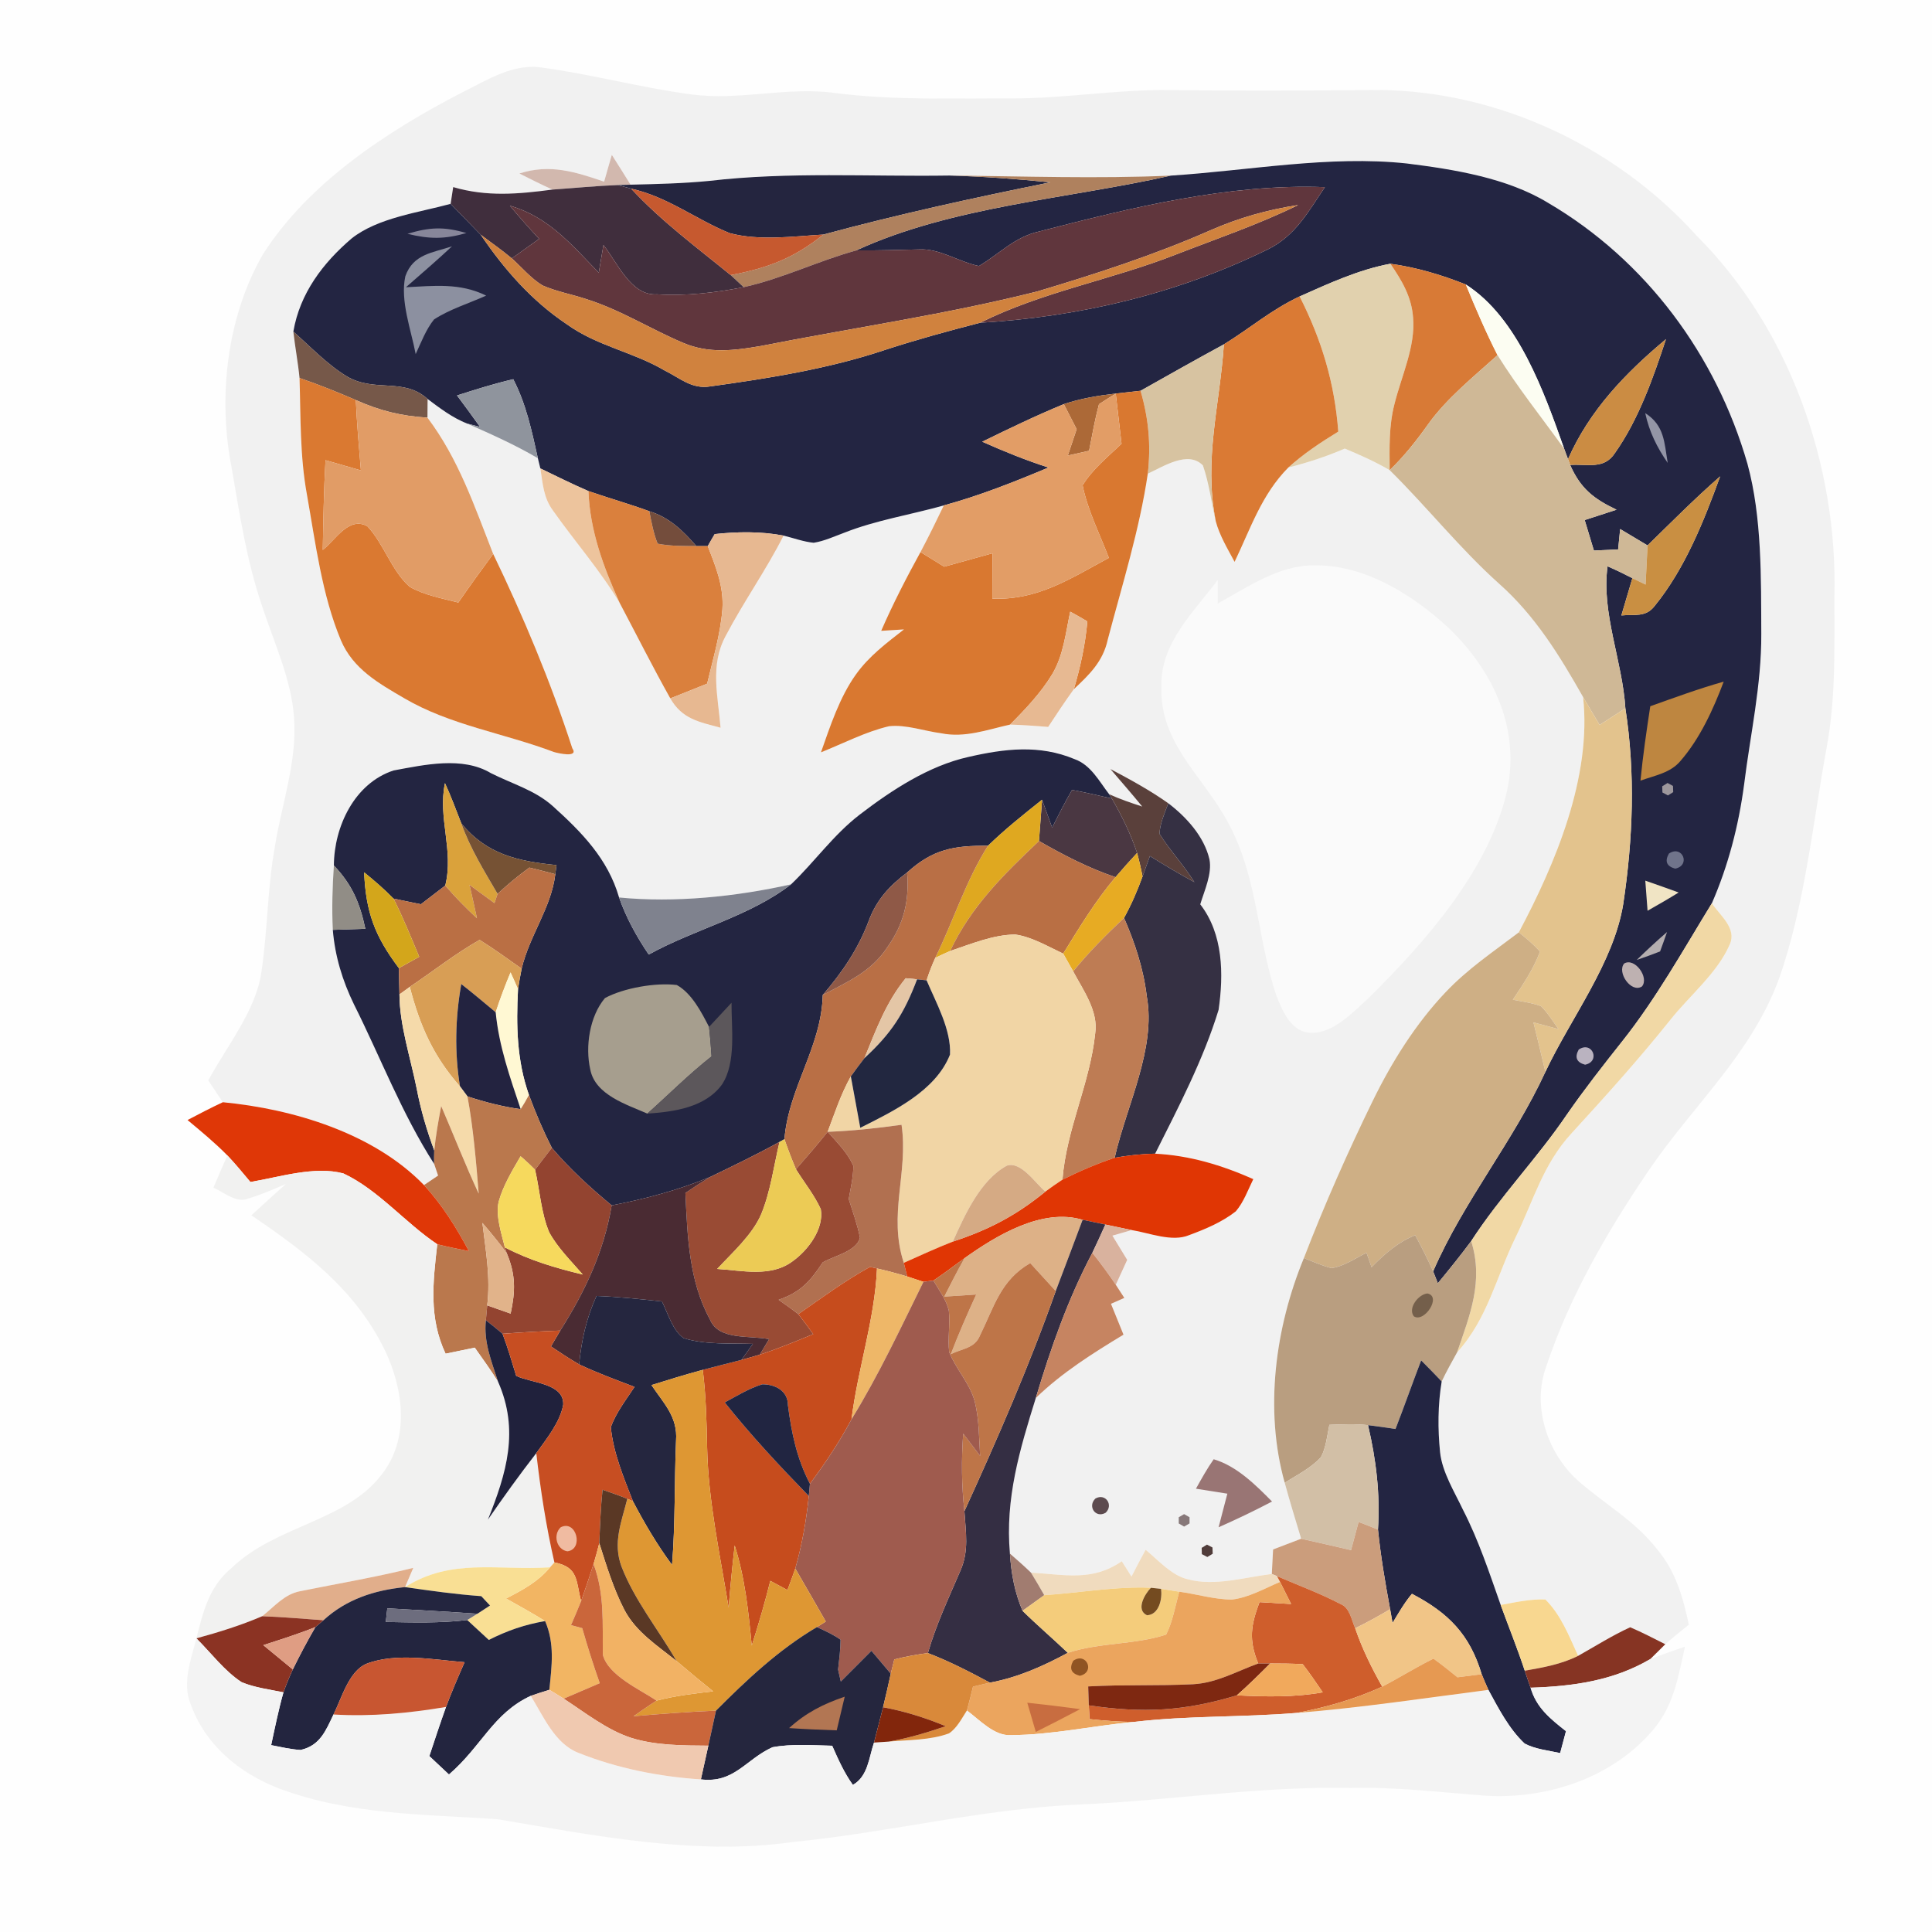 <?xml version="1.0" encoding="UTF-8" standalone="no"?>
<!DOCTYPE svg PUBLIC "-//W3C//DTD SVG 1.1//EN" "http://www.w3.org/Graphics/SVG/1.1/DTD/svg11.dtd">
<svg xmlns="http://www.w3.org/2000/svg" version="1.1" viewBox="0 0 256 256" width="256.0pt" height="256.0pt">
<path d="M 0.00 0.00 L 256.00 0.00 L 256.00 256.00 L 0.00 256.00 L 0.00 0.00 Z" fill="#fefefe" />
<path d="M 71.93 8.97 C 78.51 9.87 84.96 11.63 91.55 12.50 C 97.99 13.39 104.23 11.43 110.72 12.33 C 118.48 13.32 126.21 13.01 134.00 13.04 C 141.04 13.07 147.96 11.83 155.00 11.94 C 163.67 12.04 172.34 12.01 181.01 11.94 C 197.41 11.52 213.87 19.06 224.79 31.21 C 237.16 43.54 243.51 61.71 243.07 79.00 C 243.05 85.75 243.28 92.32 242.05 99.01 C 240.21 109.05 239.12 120.15 235.70 129.76 C 231.97 139.84 224.27 146.48 218.32 155.30 C 212.94 163.23 207.96 171.84 204.92 180.97 C 202.96 186.20 204.94 192.34 208.93 196.05 C 212.55 199.30 216.58 201.40 219.64 205.37 C 222.06 208.26 223.01 211.67 223.78 215.28 C 222.73 216.12 221.67 216.97 220.66 217.87 C 219.13 217.10 217.58 216.29 216.01 215.62 C 213.59 216.73 211.42 218.11 209.11 219.41 C 207.91 216.79 206.85 214.01 204.77 211.94 C 202.82 211.86 200.76 212.31 198.85 212.67 C 197.34 208.39 195.94 204.12 193.86 200.07 C 192.74 197.70 191.10 195.08 190.82 192.45 C 190.50 189.33 190.52 186.15 191.03 183.05 C 191.66 181.74 192.36 180.47 193.07 179.20 C 197.15 174.69 198.23 169.25 200.83 163.94 C 203.22 159.03 204.45 154.31 208.19 150.22 C 212.68 145.32 217.11 140.41 221.27 135.21 C 223.82 131.97 227.55 128.96 229.19 125.17 C 230.19 123.01 227.91 121.31 226.83 119.69 C 229.01 114.69 230.38 109.39 231.10 103.98 C 231.93 97.27 233.41 90.81 233.38 84.00 C 233.34 76.64 233.49 68.59 231.55 61.47 C 227.41 47.06 218.09 34.47 205.10 26.86 C 199.67 23.56 192.63 22.44 186.40 21.66 C 176.13 20.56 165.44 22.61 155.13 23.27 C 145.38 23.70 135.56 23.35 125.81 23.26 C 115.19 23.42 104.50 22.74 93.99 23.97 C 90.51 24.31 87.03 24.39 83.55 24.47 C 82.73 23.15 81.91 21.83 81.07 20.52 C 80.72 21.70 80.39 22.88 80.05 24.07 C 76.21 22.77 72.86 21.68 68.82 22.99 C 70.27 23.73 71.73 24.46 73.21 25.12 C 68.68 25.72 64.51 26.10 60.05 24.79 C 59.93 25.53 59.82 26.27 59.71 27.01 C 55.48 28.17 50.08 28.84 46.60 31.59 C 42.78 34.85 39.73 38.88 38.87 43.94 C 39.10 46.00 39.49 48.03 39.69 50.09 C 39.85 55.28 39.73 60.41 40.67 65.54 C 41.81 71.95 42.65 78.81 45.17 84.84 C 46.78 88.64 50.17 90.54 53.56 92.52 C 59.67 96.10 66.62 97.10 73.41 99.65 C 73.92 99.80 76.74 100.47 75.83 99.14 C 72.98 90.36 69.36 81.72 65.35 73.40 C 62.87 67.08 60.78 60.84 56.64 55.34 C 56.65 54.52 56.65 53.69 56.66 52.87 C 58.32 54.11 59.93 55.34 61.88 56.12 C 65.08 57.53 68.25 58.94 71.27 60.72 L 71.60 62.07 C 71.92 64.09 72.01 65.95 73.27 67.65 C 76.18 71.78 79.51 75.55 82.12 79.91 C 84.35 84.12 86.49 88.39 88.82 92.54 C 90.38 95.29 92.65 95.66 95.48 96.43 C 95.14 92.22 94.04 88.15 96.17 84.24 C 98.54 79.72 101.52 75.54 103.83 70.97 C 105.14 71.29 106.47 71.79 107.82 71.92 C 109.22 71.70 110.59 71.06 111.92 70.57 C 116.10 68.92 120.63 68.22 125.06 66.97 C 124.07 69.04 123.05 71.11 121.97 73.15 C 120.10 76.56 118.32 80.01 116.76 83.59 C 117.77 83.53 118.77 83.47 119.78 83.40 C 117.45 85.22 115.12 86.96 113.39 89.40 C 111.25 92.40 110.00 96.23 108.78 99.69 C 111.74 98.51 114.69 96.96 117.80 96.23 C 120.05 95.98 122.47 96.87 124.70 97.16 C 127.84 97.80 130.78 96.70 133.84 96.01 C 135.52 96.06 137.21 96.19 138.89 96.32 C 139.99 94.63 141.11 92.96 142.29 91.32 C 144.37 89.37 146.16 87.65 146.79 84.73 C 148.70 77.47 150.99 70.20 152.09 62.76 C 154.11 61.85 157.42 59.64 159.39 61.67 C 160.21 64.03 160.52 66.61 161.09 69.05 C 161.58 70.93 162.68 72.75 163.59 74.45 C 165.73 69.98 167.17 65.53 170.71 61.95 C 173.28 61.30 175.76 60.49 178.19 59.44 C 180.23 60.29 182.23 61.18 184.14 62.30 C 189.10 67.19 193.42 72.67 198.63 77.34 C 203.42 81.59 206.65 86.86 209.77 92.37 C 210.92 102.94 206.13 114.37 201.25 123.54 C 197.84 126.13 194.48 128.37 191.51 131.51 C 187.56 135.69 184.42 140.71 181.90 145.86 C 178.57 152.68 175.50 159.62 172.77 166.70 C 168.98 175.89 167.51 186.80 170.23 196.47 C 170.90 198.96 171.67 201.42 172.41 203.89 C 171.17 204.37 169.93 204.84 168.69 205.31 C 168.63 206.39 168.58 207.48 168.52 208.56 C 164.90 208.99 160.99 210.23 157.39 209.26 C 155.25 208.77 153.47 206.72 151.80 205.35 C 151.15 206.52 150.54 207.72 149.93 208.90 C 149.50 208.23 149.07 207.55 148.64 206.87 C 144.73 209.59 141.08 208.63 136.61 208.38 C 135.70 207.50 134.76 206.68 133.82 205.86 C 133.17 198.59 135.11 192.10 137.25 185.24 C 140.74 181.87 144.74 179.35 148.87 176.85 C 148.32 175.49 147.77 174.12 147.21 172.76 C 147.80 172.50 148.39 172.24 148.98 171.98 C 148.61 171.40 148.23 170.82 147.85 170.24 C 148.35 169.14 148.86 168.04 149.36 166.94 C 148.70 165.87 148.05 164.80 147.40 163.73 C 148.25 163.48 149.10 163.23 149.95 162.99 C 152.28 163.36 155.30 164.62 157.57 163.66 C 159.71 162.87 161.95 161.93 163.75 160.51 C 164.79 159.30 165.37 157.66 166.07 156.24 C 161.90 154.39 157.64 153.10 153.06 152.87 C 156.15 146.71 159.45 140.41 161.47 133.81 C 162.15 129.09 162.09 123.76 159.04 119.83 C 159.59 118.00 160.63 115.78 160.26 113.87 C 159.56 110.85 157.21 108.27 154.81 106.44 C 152.40 104.73 149.74 103.28 147.13 101.90 C 148.54 103.55 149.98 105.19 151.35 106.87 C 149.87 106.39 148.40 105.89 146.97 105.24 C 145.64 103.52 144.55 101.36 142.39 100.59 C 137.73 98.64 133.11 99.20 128.32 100.30 C 123.07 101.47 118.16 104.69 113.93 107.93 C 110.42 110.63 107.98 114.16 104.82 117.18 C 97.55 118.81 89.44 119.65 82.03 118.92 C 80.55 113.79 77.06 110.25 73.21 106.78 C 70.85 104.69 67.89 103.88 65.04 102.44 C 61.27 100.19 56.24 101.34 52.15 102.09 C 46.98 103.78 44.27 109.51 44.24 114.68 C 44.05 117.51 43.96 120.38 44.10 123.21 C 44.38 126.68 45.38 129.96 46.90 133.08 C 50.45 140.17 53.23 147.53 57.53 154.23 C 57.71 154.74 57.88 155.26 58.05 155.77 C 57.43 156.19 56.80 156.61 56.18 157.03 C 49.51 150.14 38.84 146.94 29.53 146.05 C 28.89 145.09 28.25 144.12 27.60 143.16 C 30.04 138.62 33.94 133.88 34.64 128.77 C 35.47 123.30 35.42 117.74 36.41 112.27 C 37.31 106.54 39.41 100.87 38.96 95.06 C 38.61 90.03 36.30 85.12 34.74 80.34 C 32.69 74.33 31.78 68.29 30.71 62.07 C 28.85 52.73 30.03 42.10 34.79 33.78 C 40.87 24.19 51.35 17.36 61.25 12.24 C 64.61 10.59 68.01 8.33 71.93 8.97 Z" fill="#f1f1f1" />
<path d="M 81.07 20.52 C 81.91 21.83 82.73 23.15 83.55 24.47 L 81.86 24.52 C 78.98 24.63 76.09 24.92 73.21 25.12 C 71.73 24.46 70.27 23.73 68.82 22.99 C 72.86 21.68 76.21 22.77 80.05 24.07 C 80.39 22.88 80.72 21.70 81.07 20.52 Z" fill="#d2b8ae" />
<path d="M 186.40 21.66 C 192.63 22.44 199.67 23.56 205.10 26.86 C 218.09 34.47 227.41 47.06 231.55 61.47 C 233.49 68.59 233.34 76.64 233.38 84.00 C 233.41 90.81 231.93 97.27 231.10 103.98 C 230.38 109.39 229.01 114.69 226.83 119.69 C 223.06 125.84 219.43 132.35 214.96 137.97 C 212.45 141.14 209.96 144.31 207.65 147.64 C 203.70 153.47 198.78 158.52 194.94 164.45 C 193.53 166.36 192.03 168.20 190.52 170.04 L 189.90 168.46 C 193.93 159.16 200.51 151.27 204.77 142.03 C 208.20 134.78 213.82 127.60 215.09 119.77 C 216.38 111.15 216.71 102.49 215.37 93.85 C 214.99 87.62 212.16 81.20 213.01 75.04 C 214.13 75.52 215.22 76.06 216.30 76.61 C 215.81 78.26 215.32 79.90 214.84 81.55 C 216.55 81.37 218.07 81.85 219.25 80.29 C 223.26 75.37 225.78 69.04 227.93 63.12 C 224.58 66.05 221.50 69.16 218.31 72.27 C 217.10 71.55 215.89 70.83 214.68 70.10 C 214.59 71.00 214.50 71.90 214.41 72.80 C 213.34 72.85 212.27 72.90 211.20 72.95 C 210.79 71.60 210.38 70.26 209.98 68.91 C 211.39 68.46 212.79 68.00 214.20 67.54 C 211.16 66.09 209.44 64.74 208.05 61.61 C 210.31 61.44 212.54 62.26 213.98 60.04 C 217.13 55.58 219.05 50.09 220.75 44.94 C 215.38 49.43 210.63 54.35 207.77 60.84 L 207.26 59.46 C 204.64 52.06 201.15 42.10 194.23 37.70 C 191.03 36.42 187.66 35.42 184.23 34.95 C 180.09 35.71 176.04 37.57 172.21 39.28 C 168.50 41.01 165.62 43.51 162.17 45.63 C 158.47 47.64 154.80 49.71 151.13 51.78 C 150.03 51.91 148.93 52.03 147.84 52.15 C 145.50 52.42 143.19 52.80 140.96 53.55 C 137.29 55.06 133.71 56.79 130.15 58.53 C 133.03 59.81 135.93 60.99 138.93 61.95 C 134.39 63.86 129.82 65.67 125.06 66.97 C 120.63 68.22 116.10 68.92 111.92 70.57 C 110.59 71.06 109.22 71.70 107.82 71.92 C 106.47 71.79 105.14 71.29 103.83 70.97 C 100.85 70.40 97.70 70.44 94.70 70.77 C 94.39 71.30 94.08 71.82 93.78 72.36 C 93.27 72.36 92.77 72.36 92.27 72.36 C 90.49 70.31 88.70 68.57 86.04 67.74 C 83.38 66.77 80.65 66.00 77.97 65.07 C 75.82 64.14 73.71 63.09 71.60 62.07 L 71.27 60.72 C 70.46 57.09 69.73 53.57 68.01 50.25 C 65.48 50.83 63.03 51.61 60.56 52.40 C 61.59 53.78 62.61 55.17 63.61 56.57 L 61.88 56.12 C 59.93 55.34 58.32 54.11 56.66 52.87 C 53.48 49.98 49.66 52.05 45.97 49.88 C 43.36 48.30 41.15 45.95 38.87 43.94 C 39.73 38.88 42.78 34.85 46.60 31.59 C 50.08 28.84 55.48 28.17 59.71 27.01 C 61.04 28.37 62.37 29.74 63.70 31.11 C 66.83 35.71 70.42 39.82 75.07 42.94 C 79.15 45.88 83.76 46.57 88.05 49.08 C 90.11 50.10 91.67 51.60 94.11 51.20 C 101.92 50.12 109.90 48.85 117.38 46.33 C 121.50 44.99 125.67 43.85 129.86 42.77 C 143.15 41.97 156.06 38.90 168.04 33.02 C 171.69 31.20 173.35 28.04 175.55 24.80 C 162.83 24.31 149.88 27.52 137.66 30.68 C 134.39 31.43 132.46 33.63 129.71 35.25 C 127.04 34.70 124.50 32.90 121.80 33.05 C 119.02 33.11 116.25 33.21 113.46 33.18 C 126.13 27.34 141.59 26.33 155.13 23.27 C 165.44 22.61 176.13 20.56 186.40 21.66 Z" fill="#232542" />
<path d="M 125.81 23.26 C 130.28 23.39 134.73 23.71 139.18 24.16 C 129.08 26.20 119.04 28.39 109.10 31.08 C 105.09 31.32 100.60 31.94 96.68 30.89 C 92.20 29.07 88.48 26.08 83.63 25.00 L 81.86 24.52 L 83.55 24.47 C 87.03 24.39 90.51 24.31 93.99 23.97 C 104.50 22.74 115.19 23.42 125.81 23.26 Z" fill="#24253f" />
<path d="M 125.81 23.26 C 135.56 23.35 145.38 23.70 155.13 23.27 C 141.59 26.33 126.13 27.34 113.46 33.18 C 108.37 34.58 103.67 36.92 98.54 38.05 C 97.97 37.51 97.40 36.98 96.82 36.45 C 101.76 35.51 105.16 34.23 109.10 31.08 C 119.04 28.39 129.08 26.20 139.18 24.16 C 134.73 23.71 130.28 23.39 125.81 23.26 Z" fill="#af815e" />
<path d="M 60.05 24.79 C 64.51 26.10 68.68 25.72 73.21 25.12 C 76.09 24.92 78.98 24.63 81.86 24.52 L 83.63 25.00 C 87.65 29.33 92.27 32.74 96.82 36.45 C 97.40 36.98 97.97 37.51 98.54 38.05 C 94.78 38.79 90.88 39.24 87.06 39.00 C 83.61 39.24 81.81 34.79 79.96 32.47 C 79.76 33.69 79.55 34.91 79.34 36.13 C 75.74 32.45 72.75 28.77 67.57 27.26 C 68.81 28.76 70.11 30.22 71.44 31.65 C 70.23 32.51 69.03 33.38 67.82 34.24 C 66.50 33.13 65.09 32.15 63.70 31.11 C 62.37 29.74 61.04 28.37 59.71 27.01 C 59.82 26.27 59.93 25.53 60.05 24.79 Z" fill="#402e3d" />
<path d="M 175.55 24.80 C 173.35 28.04 171.69 31.20 168.04 33.02 C 156.06 38.90 143.15 41.97 129.86 42.77 C 138.19 38.63 147.22 37.10 155.83 33.72 C 161.28 31.60 166.75 29.75 172.01 27.17 C 167.95 27.79 164.17 28.86 160.40 30.51 C 152.98 33.78 145.20 36.30 137.44 38.62 C 125.45 41.65 112.90 43.46 100.80 45.85 C 97.27 46.45 93.93 46.89 90.52 45.43 C 86.17 43.60 82.25 41.06 77.62 39.61 C 75.73 38.99 73.70 38.62 71.88 37.82 C 70.36 36.90 69.14 35.43 67.82 34.24 C 69.03 33.38 70.23 32.51 71.44 31.65 C 70.11 30.22 68.81 28.76 67.57 27.26 C 72.75 28.77 75.74 32.45 79.34 36.13 C 79.55 34.91 79.76 33.69 79.96 32.47 C 81.81 34.79 83.61 39.24 87.06 39.00 C 90.88 39.24 94.78 38.79 98.54 38.05 C 103.67 36.92 108.37 34.58 113.46 33.18 C 116.25 33.21 119.02 33.11 121.80 33.05 C 124.50 32.90 127.04 34.70 129.71 35.25 C 132.46 33.63 134.39 31.43 137.66 30.68 C 149.88 27.52 162.83 24.31 175.55 24.80 Z" fill="#60363d" />
<path d="M 83.63 25.00 C 88.48 26.08 92.20 29.07 96.68 30.89 C 100.60 31.94 105.09 31.32 109.10 31.08 C 105.16 34.23 101.76 35.51 96.82 36.45 C 92.27 32.74 87.65 29.33 83.63 25.00 Z" fill="#c6592f" />
<path d="M 172.01 27.17 C 166.75 29.75 161.28 31.60 155.83 33.72 C 147.22 37.10 138.19 38.63 129.86 42.77 C 125.67 43.85 121.50 44.99 117.38 46.33 C 109.90 48.85 101.92 50.12 94.11 51.20 C 91.67 51.60 90.11 50.10 88.05 49.08 C 83.76 46.57 79.15 45.88 75.07 42.94 C 70.42 39.82 66.83 35.71 63.70 31.11 C 65.09 32.15 66.50 33.13 67.82 34.24 C 69.14 35.43 70.36 36.90 71.88 37.82 C 73.70 38.62 75.73 38.99 77.62 39.61 C 82.25 41.06 86.17 43.60 90.52 45.43 C 93.93 46.89 97.27 46.45 100.80 45.85 C 112.90 43.46 125.45 41.65 137.44 38.62 C 145.20 36.30 152.98 33.78 160.40 30.51 C 164.17 28.86 167.95 27.79 172.01 27.17 Z" fill="#d0823e" />
<path d="M 61.80 30.88 C 58.90 31.71 56.92 31.70 53.99 30.98 C 56.96 30.09 58.82 30.01 61.80 30.88 Z" fill="#87869a" />
<path d="M 59.89 32.64 C 57.90 34.50 55.84 36.27 53.79 38.06 C 57.51 37.88 60.94 37.45 64.42 39.17 C 62.14 40.20 59.61 40.96 57.51 42.33 C 56.44 43.66 55.80 45.38 55.08 46.92 C 54.47 43.70 53.00 39.85 53.71 36.60 C 54.76 33.65 57.29 33.51 59.89 32.64 Z" fill="#8c90a0" />
<path d="M 184.23 34.95 C 185.75 37.16 187.05 39.34 187.24 42.09 C 187.58 45.91 185.68 49.87 184.77 53.55 C 184.02 56.48 184.12 59.30 184.14 62.30 C 182.23 61.18 180.23 60.29 178.19 59.44 C 175.76 60.49 173.28 61.30 170.71 61.95 C 172.74 60.11 175.00 58.62 177.33 57.19 C 176.84 50.72 175.13 45.05 172.21 39.28 C 176.04 37.57 180.09 35.71 184.23 34.95 Z" fill="#e1d1ae" />
<path d="M 184.23 34.95 C 187.66 35.42 191.03 36.42 194.23 37.70 C 195.53 40.86 196.88 44.01 198.43 47.06 C 195.27 49.91 191.68 52.79 189.22 56.24 C 187.68 58.40 186.06 60.45 184.14 62.30 C 184.12 59.30 184.02 56.48 184.77 53.55 C 185.68 49.87 187.58 45.91 187.24 42.09 C 187.05 39.34 185.75 37.16 184.23 34.95 Z" fill="#d87a36" />
<path d="M 194.23 37.70 C 201.15 42.10 204.64 52.06 207.26 59.46 C 204.29 55.33 201.12 51.38 198.43 47.06 C 196.88 44.01 195.53 40.86 194.23 37.70 Z" fill="#fcfdf2" />
<path d="M 172.21 39.28 C 175.13 45.05 176.84 50.72 177.33 57.19 C 175.00 58.62 172.74 60.11 170.71 61.95 C 167.17 65.53 165.73 69.98 163.59 74.45 C 162.68 72.75 161.58 70.93 161.09 69.05 C 159.48 60.86 161.63 53.70 162.17 45.63 C 165.62 43.51 168.50 41.01 172.21 39.28 Z" fill="#da7a34" />
<path d="M 38.87 43.94 C 41.15 45.95 43.36 48.30 45.97 49.88 C 49.66 52.05 53.48 49.98 56.66 52.87 C 56.65 53.69 56.65 54.52 56.64 55.34 C 53.16 55.13 50.34 54.43 47.15 53.01 C 44.70 51.95 42.22 50.95 39.69 50.09 C 39.49 48.03 39.10 46.00 38.87 43.94 Z" fill="#765849" />
<path d="M 220.75 44.94 C 219.05 50.09 217.13 55.58 213.98 60.04 C 212.54 62.26 210.31 61.44 208.05 61.61 L 207.77 60.84 C 210.63 54.35 215.38 49.43 220.75 44.94 Z" fill="#cb8c43" />
<path d="M 162.17 45.63 C 161.63 53.70 159.48 60.86 161.09 69.05 C 160.52 66.61 160.21 64.03 159.39 61.67 C 157.42 59.64 154.11 61.85 152.09 62.76 C 152.52 58.95 152.20 55.46 151.13 51.78 C 154.80 49.71 158.47 47.64 162.17 45.63 Z" fill="#d7c3a1" />
<path d="M 198.43 47.06 C 201.12 51.38 204.29 55.33 207.26 59.46 L 207.77 60.84 L 208.05 61.61 C 209.44 64.74 211.16 66.09 214.20 67.54 C 212.79 68.00 211.39 68.46 209.98 68.91 C 210.38 70.26 210.79 71.60 211.20 72.95 C 212.27 72.90 213.34 72.85 214.41 72.80 C 214.50 71.90 214.59 71.00 214.68 70.10 C 215.89 70.83 217.10 71.55 218.31 72.27 C 218.23 74.00 218.14 75.73 218.05 77.46 C 217.47 77.18 216.89 76.89 216.30 76.61 C 215.22 76.06 214.13 75.52 213.01 75.04 C 212.16 81.20 214.99 87.62 215.37 93.85 C 214.23 94.59 213.10 95.32 211.96 96.06 C 211.23 94.83 210.49 93.61 209.77 92.37 C 206.65 86.86 203.42 81.59 198.63 77.34 C 193.42 72.67 189.10 67.19 184.14 62.30 C 186.06 60.45 187.68 58.40 189.22 56.24 C 191.68 52.79 195.27 49.91 198.43 47.06 Z" fill="#cfb896" />
<path d="M 39.69 50.09 C 42.22 50.95 44.70 51.95 47.15 53.01 C 47.29 56.12 47.56 59.23 47.82 62.33 C 46.26 61.88 44.70 61.43 43.13 60.98 C 42.91 64.94 42.84 68.90 42.77 72.87 C 44.44 71.57 46.22 68.37 48.68 69.73 C 50.87 72.06 51.89 75.67 54.30 77.76 C 56.21 78.86 58.60 79.29 60.73 79.84 C 62.23 77.67 63.78 75.52 65.35 73.40 C 69.36 81.72 72.98 90.36 75.83 99.14 C 76.74 100.47 73.92 99.80 73.41 99.65 C 66.62 97.10 59.67 96.10 53.56 92.52 C 50.17 90.54 46.78 88.64 45.17 84.84 C 42.65 78.81 41.81 71.95 40.67 65.54 C 39.73 60.41 39.85 55.28 39.69 50.09 Z" fill="#da7931" />
<path d="M 68.01 50.25 C 69.73 53.57 70.46 57.09 71.27 60.72 C 68.25 58.94 65.08 57.53 61.88 56.12 L 63.61 56.57 C 62.61 55.17 61.59 53.78 60.56 52.40 C 63.03 51.61 65.48 50.83 68.01 50.25 Z" fill="#8f949d" />
<path d="M 147.84 52.15 C 147.09 52.61 146.35 53.08 145.62 53.56 C 145.08 55.61 144.71 57.65 144.31 59.73 C 143.37 59.94 142.43 60.15 141.49 60.36 C 141.88 59.20 142.27 58.03 142.66 56.87 C 142.09 55.76 141.52 54.65 140.96 53.55 C 143.19 52.80 145.50 52.42 147.84 52.15 Z" fill="#ac6937" />
<path d="M 151.13 51.78 C 152.20 55.46 152.52 58.95 152.09 62.76 C 150.99 70.20 148.70 77.47 146.79 84.73 C 146.16 87.65 144.37 89.37 142.29 91.32 C 143.16 88.39 143.81 85.39 144.08 82.34 C 143.33 81.89 142.57 81.46 141.81 81.05 C 141.21 83.86 140.91 86.86 139.41 89.36 C 137.92 91.81 135.86 93.99 133.84 96.01 C 130.78 96.70 127.84 97.80 124.70 97.16 C 122.47 96.87 120.05 95.98 117.80 96.23 C 114.69 96.96 111.74 98.51 108.78 99.69 C 110.00 96.23 111.25 92.40 113.39 89.40 C 115.12 86.96 117.45 85.22 119.78 83.40 C 118.77 83.47 117.77 83.53 116.76 83.59 C 118.32 80.01 120.10 76.56 121.97 73.15 C 123.02 73.80 124.06 74.44 125.11 75.09 C 127.24 74.50 129.37 73.90 131.51 73.31 C 131.50 75.31 131.50 77.32 131.49 79.32 C 137.51 79.56 141.87 76.64 146.93 73.92 C 145.73 70.78 144.12 67.62 143.45 64.31 C 144.73 62.20 146.83 60.49 148.61 58.80 C 148.36 56.58 148.10 54.37 147.84 52.15 C 148.93 52.03 150.03 51.91 151.13 51.78 Z" fill="#d97830" />
<path d="M 47.15 53.01 C 50.34 54.43 53.16 55.13 56.64 55.34 C 60.78 60.84 62.87 67.08 65.35 73.40 C 63.78 75.52 62.23 77.67 60.73 79.84 C 58.60 79.29 56.21 78.86 54.30 77.76 C 51.89 75.67 50.87 72.06 48.68 69.73 C 46.22 68.37 44.44 71.57 42.77 72.87 C 42.84 68.90 42.91 64.94 43.13 60.98 C 44.70 61.43 46.26 61.88 47.82 62.33 C 47.56 59.23 47.29 56.12 47.15 53.01 Z" fill="#e19c66" />
<path d="M 145.62 53.56 C 146.35 53.08 147.09 52.61 147.84 52.15 C 148.10 54.37 148.36 56.58 148.61 58.80 C 146.83 60.49 144.73 62.20 143.45 64.31 C 144.12 67.62 145.73 70.78 146.93 73.92 C 141.87 76.64 137.51 79.56 131.49 79.32 C 131.50 77.32 131.50 75.31 131.51 73.31 C 129.37 73.90 127.24 74.50 125.11 75.09 C 124.06 74.44 123.02 73.80 121.97 73.15 C 123.05 71.11 124.07 69.04 125.06 66.97 C 129.82 65.67 134.39 63.86 138.93 61.95 C 135.93 60.99 133.03 59.81 130.15 58.53 C 133.71 56.79 137.29 55.06 140.96 53.55 C 141.52 54.65 142.09 55.76 142.66 56.87 C 142.27 58.03 141.88 59.20 141.49 60.36 C 142.43 60.15 143.37 59.94 144.31 59.73 C 144.71 57.65 145.08 55.61 145.62 53.56 Z" fill="#e29d66" />
<path d="M 218.00 54.74 C 220.56 56.38 220.52 58.62 220.98 61.34 C 219.55 59.26 218.54 57.23 218.00 54.74 Z" fill="#9395a6" />
<path d="M 71.60 62.07 C 73.71 63.09 75.82 64.14 77.97 65.07 C 78.17 70.35 79.97 75.15 82.12 79.91 C 79.51 75.55 76.18 71.78 73.27 67.65 C 72.01 65.95 71.92 64.09 71.60 62.07 Z" fill="#edc49d" />
<path d="M 227.93 63.12 C 225.78 69.04 223.26 75.37 219.25 80.29 C 218.07 81.85 216.55 81.37 214.84 81.55 C 215.32 79.90 215.81 78.26 216.30 76.61 C 216.89 76.89 217.47 77.18 218.05 77.46 C 218.14 75.73 218.23 74.00 218.31 72.27 C 221.50 69.16 224.58 66.05 227.93 63.12 Z" fill="#c98f42" />
<path d="M 77.97 65.07 C 80.65 66.00 83.38 66.77 86.04 67.74 C 86.31 69.17 86.60 70.68 87.14 72.04 C 88.80 72.37 90.58 72.35 92.27 72.36 C 92.77 72.36 93.27 72.36 93.78 72.36 C 94.85 75.11 95.93 77.71 95.72 80.75 C 95.46 84.05 94.46 87.37 93.70 90.59 C 92.07 91.24 90.45 91.89 88.82 92.54 C 86.49 88.39 84.35 84.12 82.12 79.91 C 79.97 75.15 78.17 70.35 77.97 65.07 Z" fill="#da803d" />
<path d="M 86.04 67.74 C 88.70 68.57 90.49 70.31 92.27 72.36 C 90.58 72.35 88.80 72.37 87.14 72.04 C 86.60 70.68 86.31 69.17 86.04 67.74 Z" fill="#744d3c" />
<path d="M 94.70 70.77 C 97.70 70.44 100.85 70.40 103.83 70.97 C 101.52 75.54 98.54 79.72 96.17 84.24 C 94.04 88.15 95.14 92.22 95.48 96.43 C 92.65 95.66 90.38 95.29 88.82 92.54 C 90.45 91.89 92.07 91.24 93.70 90.59 C 94.46 87.37 95.46 84.05 95.72 80.75 C 95.93 77.71 94.85 75.11 93.78 72.36 C 94.08 71.82 94.39 71.30 94.70 70.77 Z" fill="#e7b891" />
<path d="M 174.01 74.92 C 180.71 74.75 187.10 78.74 191.87 83.13 C 198.03 89.01 201.70 97.01 199.50 105.60 C 196.83 115.83 188.66 125.01 181.30 132.29 C 179.35 134.06 176.67 136.92 173.82 136.85 C 171.16 136.90 169.93 133.98 169.12 131.91 C 166.41 123.84 166.74 115.57 162.08 107.87 C 158.74 102.28 153.68 98.10 153.89 91.02 C 153.73 85.21 158.13 81.17 161.35 76.86 C 161.35 77.90 161.35 78.94 161.35 79.97 C 165.25 77.83 169.43 74.91 174.01 74.92 Z" fill="#fafafa" />
<path d="M 141.81 81.05 C 142.57 81.46 143.33 81.89 144.08 82.34 C 143.81 85.39 143.16 88.39 142.29 91.32 C 141.11 92.96 139.99 94.63 138.89 96.32 C 137.21 96.19 135.52 96.06 133.84 96.01 C 135.86 93.99 137.92 91.81 139.41 89.36 C 140.91 86.86 141.21 83.86 141.81 81.05 Z" fill="#e7b992" />
<path d="M 228.40 90.32 C 227.03 93.97 225.26 97.85 222.68 100.82 C 221.34 102.43 219.26 102.75 217.37 103.44 C 217.69 100.14 218.17 96.86 218.67 93.58 C 221.90 92.43 225.10 91.25 228.40 90.32 Z" fill="#be8640" />
<path d="M 209.77 92.37 C 210.49 93.61 211.23 94.83 211.96 96.06 C 213.10 95.32 214.23 94.59 215.37 93.85 C 216.71 102.49 216.38 111.15 215.09 119.77 C 213.82 127.60 208.20 134.78 204.77 142.03 C 204.25 139.84 203.73 137.65 203.19 135.47 C 204.29 135.77 205.39 136.07 206.50 136.36 C 205.77 135.33 205.08 134.21 204.19 133.32 C 203.00 132.88 201.70 132.71 200.46 132.47 C 201.81 130.45 203.21 128.38 204.06 126.08 C 203.20 125.14 202.24 124.33 201.25 123.54 C 206.13 114.37 210.92 102.94 209.77 92.37 Z" fill="#e3c38d" />
<path d="M 142.39 100.59 C 144.55 101.36 145.64 103.52 146.97 105.24 L 147.33 105.81 C 145.57 105.41 143.82 105.00 142.05 104.67 C 141.11 106.31 140.26 107.98 139.41 109.66 C 138.97 108.43 138.52 107.20 138.08 105.97 C 135.60 107.94 133.18 109.87 130.91 112.07 C 126.43 112.03 123.61 112.51 120.20 115.61 C 117.84 117.39 116.14 119.24 115.10 122.05 C 113.68 125.80 111.61 128.82 109.02 131.84 C 108.85 138.75 104.51 144.06 103.94 150.95 L 103.29 151.31 C 100.26 152.98 97.15 154.48 94.04 155.98 C 89.85 157.70 85.49 158.87 81.05 159.72 C 78.22 157.37 75.51 154.91 73.12 152.09 C 71.97 149.82 70.97 147.48 70.09 145.09 C 68.47 140.49 68.39 135.88 68.64 131.07 C 68.78 130.16 68.94 129.26 69.12 128.36 C 70.16 123.95 73.05 120.28 73.58 115.84 C 73.64 115.44 73.69 115.04 73.74 114.63 C 68.65 114.12 64.50 113.23 61.12 109.09 C 60.42 107.31 59.77 105.51 58.96 103.77 C 57.99 108.40 60.16 112.66 59.00 117.34 C 57.92 118.16 56.85 118.99 55.77 119.82 C 54.56 119.57 53.35 119.32 52.14 119.07 C 50.92 117.82 49.60 116.68 48.25 115.59 C 48.48 120.92 49.68 124.05 52.85 128.28 C 52.87 129.44 52.90 130.60 52.93 131.76 C 52.95 135.89 54.41 140.19 55.22 144.28 C 55.76 147.09 56.54 149.75 57.54 152.44 C 57.53 153.04 57.52 153.63 57.53 154.23 C 53.23 147.53 50.45 140.17 46.90 133.08 C 45.38 129.96 44.38 126.68 44.10 123.21 C 45.53 123.16 46.97 123.12 48.41 123.07 C 47.68 119.65 46.68 117.25 44.24 114.68 C 44.27 109.51 46.98 103.78 52.15 102.09 C 56.24 101.34 61.27 100.19 65.04 102.44 C 67.89 103.88 70.85 104.69 73.21 106.78 C 77.06 110.25 80.55 113.79 82.03 118.92 C 82.99 121.64 84.35 124.10 85.96 126.48 C 92.04 123.12 99.34 121.42 104.82 117.18 C 107.98 114.16 110.42 110.63 113.93 107.93 C 118.16 104.69 123.07 101.47 128.32 100.30 C 133.11 99.20 137.73 98.64 142.39 100.59 Z" fill="#232541" />
<path d="M 147.13 101.90 C 149.74 103.28 152.40 104.73 154.81 106.44 C 154.33 107.71 153.70 109.11 153.64 110.48 C 155.03 112.71 156.87 114.64 158.26 116.89 C 156.26 115.80 154.30 114.63 152.37 113.43 C 152.04 114.33 151.71 115.24 151.39 116.14 C 151.19 115.08 150.95 114.05 150.67 113.02 C 149.83 110.49 148.65 108.12 147.33 105.81 L 146.97 105.24 C 148.40 105.89 149.87 106.39 151.35 106.87 C 149.98 105.19 148.54 103.55 147.13 101.90 Z" fill="#5a403b" />
<path d="M 58.96 103.77 C 59.77 105.51 60.42 107.31 61.12 109.09 C 62.31 112.43 64.15 115.39 65.93 118.44 L 65.52 119.67 C 64.42 118.86 63.32 118.06 62.21 117.25 C 62.55 118.73 62.89 120.20 63.20 121.68 C 61.72 120.31 60.31 118.88 59.00 117.34 C 60.16 112.66 57.99 108.40 58.96 103.77 Z" fill="#daa23b" />
<path d="M 220.25 104.19 L 220.96 103.75 L 221.68 104.14 L 221.71 104.96 L 221.01 105.40 L 220.28 105.01 L 220.25 104.19 Z" fill="#9d979c" />
<path d="M 142.05 104.67 C 143.82 105.00 145.57 105.41 147.33 105.81 C 148.65 108.12 149.83 110.49 150.67 113.02 C 149.69 114.07 148.74 115.14 147.81 116.23 C 144.23 115.02 140.94 113.31 137.67 111.44 C 137.81 109.62 137.94 107.79 138.08 105.97 C 138.52 107.20 138.97 108.43 139.41 109.66 C 140.26 107.98 141.11 106.31 142.05 104.67 Z" fill="#4a3742" />
<path d="M 138.08 105.97 C 137.94 107.79 137.81 109.62 137.67 111.44 C 133.03 115.84 128.65 120.13 125.90 126.01 C 125.24 126.30 124.58 126.60 123.93 126.92 C 126.33 122.03 128.00 116.64 130.91 112.07 C 133.18 109.87 135.60 107.94 138.08 105.97 Z" fill="#dfa820" />
<path d="M 154.81 106.44 C 157.21 108.27 159.56 110.85 160.26 113.87 C 160.63 115.78 159.59 118.00 159.04 119.83 C 162.09 123.76 162.15 129.09 161.47 133.81 C 159.45 140.41 156.15 146.71 153.06 152.87 C 151.26 152.90 149.47 153.10 147.70 153.41 C 149.26 146.48 153.22 138.99 151.95 132.00 C 151.52 128.38 150.39 124.95 148.94 121.63 C 149.91 119.87 150.71 118.03 151.39 116.14 C 151.71 115.24 152.04 114.33 152.37 113.43 C 154.30 114.63 156.26 115.80 158.26 116.89 C 156.87 114.64 155.03 112.71 153.64 110.48 C 153.70 109.11 154.33 107.71 154.81 106.44 Z" fill="#353043" />
<path d="M 61.12 109.09 C 64.50 113.23 68.65 114.12 73.74 114.63 C 73.69 115.04 73.64 115.44 73.58 115.84 C 72.44 115.53 71.30 115.24 70.15 114.96 C 68.67 116.03 67.27 117.19 65.93 118.44 C 64.15 115.39 62.31 112.43 61.12 109.09 Z" fill="#765234" />
<path d="M 137.67 111.44 C 140.94 113.31 144.23 115.02 147.81 116.23 C 145.14 119.39 143.05 122.85 140.88 126.36 C 138.88 125.43 136.74 124.14 134.53 123.83 C 131.62 123.84 128.63 125.10 125.90 126.01 C 128.65 120.13 133.03 115.84 137.67 111.44 Z" fill="#b96f44" />
<path d="M 130.91 112.07 C 128.00 116.64 126.33 122.03 123.93 126.92 C 123.49 127.89 123.10 128.88 122.78 129.90 L 121.52 129.76 L 120.01 129.62 C 117.39 132.82 116.09 136.45 114.54 140.21 C 113.93 141.01 113.32 141.80 112.74 142.63 C 111.42 144.97 110.62 147.46 109.67 149.97 C 108.32 151.66 106.90 153.30 105.47 154.93 C 104.91 153.62 104.41 152.29 103.94 150.95 C 104.51 144.06 108.85 138.75 109.02 131.84 C 112.31 130.08 115.42 128.79 117.56 125.54 C 119.77 122.43 120.50 119.39 120.20 115.61 C 123.61 112.51 126.43 112.03 130.91 112.07 Z" fill="#b96f45" />
<path d="M 150.67 113.02 C 150.95 114.05 151.19 115.08 151.39 116.14 C 150.71 118.03 149.91 119.87 148.94 121.63 C 146.56 123.87 144.27 126.17 142.20 128.71 C 141.76 127.93 141.32 127.15 140.88 126.36 C 143.05 122.85 145.14 119.39 147.81 116.23 C 148.74 115.14 149.69 114.07 150.67 113.02 Z" fill="#e7ab23" />
<path d="M 221.14 113.10 C 222.93 111.91 224.07 114.68 221.97 115.10 C 220.83 114.79 220.56 114.12 221.14 113.10 Z" fill="#70748b" />
<path d="M 44.24 114.68 C 46.68 117.25 47.68 119.65 48.41 123.07 C 46.97 123.12 45.53 123.16 44.10 123.21 C 43.96 120.38 44.05 117.51 44.24 114.68 Z" fill="#918d86" />
<path d="M 70.15 114.96 C 71.30 115.24 72.44 115.53 73.58 115.84 C 73.05 120.28 70.16 123.95 69.12 128.36 C 67.29 127.06 65.45 125.73 63.55 124.54 C 60.33 126.37 57.38 128.70 54.30 130.77 L 52.93 131.76 C 52.90 130.60 52.87 129.44 52.85 128.28 C 53.75 127.78 54.65 127.28 55.55 126.78 C 54.46 124.20 53.41 121.56 52.14 119.07 C 53.35 119.32 54.56 119.57 55.77 119.82 C 56.85 118.99 57.92 118.16 59.00 117.34 C 60.31 118.88 61.72 120.31 63.20 121.68 C 62.89 120.20 62.55 118.73 62.21 117.25 C 63.32 118.06 64.42 118.86 65.52 119.67 L 65.93 118.44 C 67.27 117.19 68.67 116.03 70.15 114.96 Z" fill="#ba6f44" />
<path d="M 48.25 115.59 C 49.60 116.68 50.92 117.82 52.14 119.07 C 53.41 121.56 54.46 124.20 55.55 126.78 C 54.65 127.28 53.75 127.78 52.85 128.28 C 49.68 124.05 48.48 120.92 48.25 115.59 Z" fill="#d3a61b" />
<path d="M 120.20 115.61 C 120.50 119.39 119.77 122.43 117.56 125.54 C 115.42 128.79 112.31 130.08 109.02 131.84 C 111.61 128.82 113.68 125.80 115.10 122.05 C 116.14 119.24 117.84 117.39 120.20 115.61 Z" fill="#8f5947" />
<path d="M 104.82 117.18 C 99.34 121.42 92.04 123.12 85.96 126.48 C 84.35 124.10 82.99 121.64 82.03 118.92 C 89.44 119.65 97.55 118.81 104.82 117.18 Z" fill="#7f828e" />
<path d="M 218.01 116.69 C 219.49 117.21 220.97 117.72 222.43 118.26 C 221.08 119.10 219.70 119.89 218.31 120.68 C 218.21 119.35 218.11 118.02 218.01 116.69 Z" fill="#f0e4c4" />
<path d="M 226.83 119.69 C 227.91 121.31 230.19 123.01 229.19 125.17 C 227.55 128.96 223.82 131.97 221.27 135.21 C 217.11 140.41 212.68 145.32 208.19 150.22 C 204.45 154.31 203.22 159.03 200.83 163.94 C 198.23 169.25 197.15 174.69 193.07 179.20 C 194.78 174.21 196.61 169.78 194.94 164.45 C 198.78 158.52 203.70 153.47 207.65 147.64 C 209.96 144.31 212.45 141.14 214.96 137.97 C 219.43 132.35 223.06 125.84 226.83 119.69 Z" fill="#f1d8a5" />
<path d="M 148.94 121.63 C 150.39 124.95 151.52 128.38 151.95 132.00 C 153.22 138.99 149.26 146.48 147.70 153.41 C 145.33 154.20 143.02 155.20 140.78 156.31 C 141.31 149.56 144.43 143.58 145.12 136.92 C 145.56 133.98 143.52 131.20 142.20 128.71 C 144.27 126.17 146.56 123.87 148.94 121.63 Z" fill="#be7c54" />
<path d="M 134.53 123.83 C 136.74 124.14 138.88 125.43 140.88 126.36 C 141.32 127.15 141.76 127.93 142.20 128.71 C 143.52 131.20 145.56 133.98 145.12 136.92 C 144.43 143.58 141.31 149.56 140.78 156.31 C 140.01 156.81 139.26 157.35 138.52 157.89 C 137.21 156.82 135.31 153.84 133.42 154.45 C 129.89 156.36 127.82 161.02 126.25 164.52 C 124.05 165.39 121.92 166.36 119.76 167.33 C 117.65 160.96 120.39 155.40 119.46 149.04 C 116.21 149.49 112.95 149.85 109.67 149.97 C 110.62 147.46 111.42 144.97 112.74 142.63 C 113.17 144.89 113.56 147.17 113.99 149.44 C 118.35 147.25 123.98 144.57 125.88 139.74 C 126.05 136.44 124.04 132.88 122.78 129.90 C 123.10 128.88 123.49 127.89 123.93 126.92 C 124.58 126.60 125.24 126.30 125.90 126.01 C 128.63 125.10 131.62 123.84 134.53 123.83 Z" fill="#f1d5a5" />
<path d="M 63.55 124.54 C 65.45 125.73 67.29 127.06 69.12 128.36 C 68.94 129.26 68.78 130.16 68.64 131.07 C 68.32 130.33 67.99 129.58 67.65 128.85 C 66.93 130.58 66.26 132.34 65.68 134.13 C 64.17 132.87 62.67 131.60 61.12 130.39 C 60.33 134.88 60.21 139.44 60.95 143.95 C 57.42 139.95 55.64 135.94 54.30 130.77 C 57.38 128.70 60.33 126.37 63.55 124.54 Z" fill="#d89e55" />
<path d="M 201.25 123.54 C 202.24 124.33 203.20 125.14 204.06 126.08 C 203.21 128.38 201.81 130.45 200.46 132.47 C 201.70 132.71 203.00 132.88 204.19 133.32 C 205.08 134.21 205.77 135.33 206.50 136.36 C 205.39 136.07 204.29 135.77 203.19 135.47 C 203.73 137.65 204.25 139.84 204.77 142.03 C 200.51 151.27 193.93 159.16 189.90 168.46 C 189.17 166.83 188.37 165.24 187.52 163.67 C 185.21 164.60 183.46 166.16 181.74 167.91 C 181.52 167.28 181.30 166.64 181.07 166.00 C 179.61 166.71 178.05 167.82 176.42 168.03 C 175.17 167.71 173.97 167.17 172.77 166.70 C 175.50 159.62 178.57 152.68 181.90 145.86 C 184.42 140.71 187.56 135.69 191.51 131.51 C 194.48 128.37 197.84 126.13 201.25 123.54 Z" fill="#ceaf85" />
<path d="M 220.89 123.50 C 220.59 124.36 220.29 125.22 219.97 126.07 C 218.94 126.47 217.91 126.85 216.87 127.20 C 218.18 125.93 219.51 124.69 220.89 123.50 Z" fill="#b4aeaf" />
<path d="M 215.21 127.67 C 216.61 126.83 218.56 129.53 217.57 130.71 C 216.14 131.64 214.22 128.84 215.21 127.67 Z" fill="#beb1b1" />
<path d="M 67.65 128.85 C 67.99 129.58 68.32 130.33 68.64 131.07 C 68.39 135.88 68.47 140.49 70.09 145.09 C 69.75 145.73 69.39 146.35 68.99 146.97 C 67.57 142.74 66.11 138.61 65.68 134.13 C 66.26 132.34 66.93 130.58 67.65 128.85 Z" fill="#fff8d3" />
<path d="M 120.01 129.62 L 121.52 129.76 C 119.79 134.32 118.12 136.91 114.54 140.21 C 116.09 136.45 117.39 132.82 120.01 129.62 Z" fill="#e4c6a6" />
<path d="M 61.12 130.39 C 62.67 131.60 64.17 132.87 65.68 134.13 C 66.11 138.61 67.57 142.74 68.99 146.97 C 66.58 146.64 64.24 146.03 61.94 145.28 L 60.95 143.95 C 60.21 139.44 60.33 134.88 61.12 130.39 Z" fill="#232340" />
<path d="M 89.68 130.52 C 91.66 131.61 92.95 134.13 93.95 136.07 C 94.10 137.37 94.20 138.67 94.29 139.98 C 91.29 142.34 88.65 145.00 85.78 147.56 C 83.03 146.35 78.86 145.09 78.21 141.70 C 77.53 138.68 78.12 134.66 80.16 132.25 C 82.63 130.91 86.89 130.17 89.68 130.52 Z" fill="#a69e8e" />
<path d="M 121.52 129.76 L 122.78 129.90 C 124.04 132.88 126.05 136.44 125.88 139.74 C 123.98 144.57 118.35 147.25 113.99 149.44 C 113.56 147.17 113.17 144.89 112.74 142.63 C 113.32 141.80 113.93 141.01 114.54 140.21 C 118.12 136.91 119.79 134.32 121.52 129.76 Z" fill="#222740" />
<path d="M 52.93 131.76 L 54.30 130.77 C 55.64 135.94 57.42 139.95 60.95 143.95 L 61.94 145.28 C 62.72 149.51 63.08 153.87 63.43 158.16 C 61.65 154.34 60.13 150.43 58.46 146.56 C 58.09 148.51 57.74 150.46 57.54 152.44 C 56.54 149.75 55.76 147.09 55.22 144.28 C 54.41 140.19 52.95 135.89 52.93 131.76 Z" fill="#f5daaa" />
<path d="M 96.93 132.87 C 96.91 136.19 97.58 140.81 95.67 143.70 C 93.44 146.76 89.30 147.32 85.78 147.56 C 88.65 145.00 91.29 142.34 94.29 139.98 C 94.20 138.67 94.10 137.37 93.95 136.07 C 94.94 135.00 95.93 133.94 96.93 132.87 Z" fill="#5c575b" />
<path d="M 209.19 139.07 C 210.97 137.87 212.13 140.65 210.03 141.08 C 208.90 140.77 208.62 140.10 209.19 139.07 Z" fill="#bab3c0" />
<path d="M 61.94 145.28 C 64.24 146.03 66.58 146.64 68.99 146.97 C 69.39 146.35 69.75 145.73 70.09 145.09 C 70.97 147.48 71.97 149.82 73.12 152.09 C 72.37 153.05 71.63 154.03 70.90 155.00 C 70.40 154.49 69.88 154.00 69.35 153.53 L 68.98 153.21 C 67.87 155.11 66.66 157.12 66.07 159.25 C 65.66 161.17 66.45 163.43 66.90 165.29 L 67.15 166.06 C 66.13 164.67 65.04 163.35 63.92 162.04 C 64.36 165.73 65.01 169.24 64.56 172.97 C 64.50 173.63 64.44 174.28 64.38 174.94 C 64.07 177.85 65.12 180.34 65.99 183.07 C 65.02 181.52 63.96 180.06 62.91 178.57 C 61.62 178.84 60.33 179.10 59.04 179.37 C 56.80 174.59 57.37 169.92 57.94 164.87 C 59.33 165.22 60.73 165.50 62.13 165.78 C 60.46 162.64 58.59 159.65 56.18 157.03 C 56.80 156.61 57.43 156.19 58.05 155.77 C 57.88 155.26 57.71 154.74 57.53 154.23 C 57.52 153.63 57.53 153.04 57.54 152.44 C 57.74 150.46 58.09 148.51 58.46 146.56 C 60.13 150.43 61.65 154.34 63.43 158.16 C 63.08 153.87 62.72 149.51 61.94 145.28 Z" fill="#ba784d" />
<path d="M 29.53 146.05 C 38.84 146.94 49.51 150.14 56.18 157.03 C 58.59 159.65 60.46 162.64 62.13 165.78 C 60.73 165.50 59.33 165.22 57.94 164.87 C 53.69 162.03 50.12 157.65 45.51 155.49 C 41.69 154.46 37.02 155.98 33.18 156.62 C 32.19 155.44 31.19 154.22 30.13 153.10 C 28.47 151.41 26.66 149.92 24.85 148.41 C 26.39 147.60 27.94 146.79 29.53 146.05 Z" fill="#df3707" />
<path d="M 119.46 149.04 C 120.39 155.40 117.65 160.96 119.76 167.33 L 120.21 169.14 C 118.89 168.74 117.56 168.39 116.21 168.08 L 115.28 167.87 C 111.97 169.69 108.88 171.98 105.78 174.13 C 104.93 173.47 104.05 172.85 103.17 172.23 C 106.09 171.21 107.34 169.81 109.02 167.27 C 110.49 166.42 113.52 165.80 113.95 164.00 C 113.61 162.26 112.99 160.57 112.46 158.88 C 112.71 157.44 113.08 155.94 113.07 154.48 C 112.34 152.78 110.88 151.33 109.67 149.97 C 112.95 149.85 116.21 149.49 119.46 149.04 Z" fill="#b17050" />
<path d="M 109.67 149.97 C 110.88 151.33 112.34 152.78 113.07 154.48 C 113.08 155.94 112.71 157.44 112.46 158.88 C 112.99 160.57 113.61 162.26 113.95 164.00 C 113.52 165.80 110.49 166.42 109.02 167.27 C 107.34 169.81 106.09 171.21 103.17 172.23 C 104.05 172.85 104.93 173.47 105.78 174.13 C 106.47 175.00 107.12 175.89 107.76 176.78 C 105.42 177.75 103.09 178.71 100.67 179.50 C 101.08 178.82 101.49 178.14 101.90 177.45 C 99.40 176.92 95.20 177.65 94.07 174.83 C 91.27 169.73 91.09 163.75 90.82 158.07 C 91.88 157.36 92.95 156.65 94.04 155.98 C 97.15 154.48 100.26 152.98 103.29 151.31 C 102.54 154.45 102.10 157.89 100.87 160.87 C 99.69 163.63 97.05 165.96 95.03 168.14 C 98.34 168.34 102.15 169.29 105.04 167.11 C 107.06 165.67 109.21 162.82 108.76 160.22 C 107.91 158.35 106.55 156.67 105.47 154.93 C 106.90 153.30 108.32 151.66 109.67 149.97 Z" fill="#994b34" />
<path d="M 103.29 151.31 L 103.94 150.95 C 104.41 152.29 104.91 153.62 105.47 154.93 C 106.55 156.67 107.91 158.35 108.76 160.22 C 109.21 162.82 107.06 165.67 105.04 167.11 C 102.15 169.29 98.34 168.34 95.03 168.14 C 97.05 165.96 99.69 163.63 100.87 160.87 C 102.10 157.89 102.54 154.45 103.29 151.31 Z" fill="#eccb55" />
<path d="M 73.12 152.09 C 75.51 154.91 78.22 157.37 81.05 159.72 C 80.02 165.87 77.53 171.10 74.24 176.31 C 71.68 176.40 69.13 176.54 66.59 176.73 C 65.87 176.11 65.13 175.52 64.38 174.94 C 64.44 174.28 64.50 173.63 64.56 172.97 C 65.60 173.34 66.63 173.70 67.66 174.06 C 68.30 171.09 68.35 168.93 67.15 166.06 L 66.90 165.29 C 70.18 167.00 73.64 168.03 77.22 168.88 C 75.69 167.11 73.89 165.34 72.77 163.28 C 71.69 160.71 71.53 157.71 70.90 155.00 C 71.63 154.03 72.37 153.05 73.12 152.09 Z" fill="#934430" />
<path d="M 153.06 152.87 C 157.64 153.10 161.90 154.39 166.07 156.24 C 165.37 157.66 164.79 159.30 163.75 160.51 C 161.95 161.93 159.71 162.87 157.57 163.66 C 155.30 164.62 152.28 163.36 149.95 162.99 C 148.79 162.74 147.63 162.50 146.47 162.26 C 145.46 162.05 144.46 161.83 143.45 161.63 C 138.10 160.03 132.04 163.70 127.81 166.71 C 126.45 167.71 125.09 168.74 123.68 169.68 L 122.36 169.85 C 121.64 169.62 120.93 169.38 120.21 169.14 L 119.76 167.33 C 121.92 166.36 124.05 165.39 126.25 164.52 C 131.00 162.96 134.63 161.07 138.52 157.89 C 139.26 157.35 140.01 156.81 140.78 156.31 C 143.02 155.20 145.33 154.20 147.70 153.41 C 149.47 153.10 151.26 152.90 153.06 152.87 Z" fill="#e03604" />
<path d="M 30.13 153.10 C 31.19 154.22 32.19 155.44 33.18 156.62 C 37.02 155.98 41.69 154.46 45.51 155.49 C 50.12 157.65 53.69 162.03 57.94 164.87 C 57.37 169.92 56.80 174.59 59.04 179.37 C 60.33 179.10 61.62 178.84 62.91 178.57 C 63.96 180.06 65.02 181.52 65.99 183.07 C 68.84 189.51 67.12 195.21 64.65 201.36 C 66.71 198.37 68.83 195.42 71.06 192.55 C 71.62 197.43 72.36 202.24 73.46 207.03 L 72.88 207.68 C 65.92 208.13 59.82 206.40 53.67 210.30 C 54.04 209.45 54.40 208.60 54.76 207.75 C 49.79 208.99 44.76 209.83 39.74 210.85 C 37.68 211.24 36.33 212.91 34.74 214.16 C 31.91 215.37 28.99 216.28 26.02 217.09 C 26.93 213.50 27.71 210.21 30.72 207.73 C 36.58 202.12 45.75 201.61 50.50 195.48 C 54.32 190.71 53.49 184.17 51.03 178.98 C 47.09 170.86 40.56 165.98 33.31 161.03 C 34.82 159.64 36.34 158.26 37.87 156.89 C 36.25 157.57 34.61 158.31 32.93 158.80 C 31.38 159.49 29.66 157.99 28.28 157.37 C 28.89 155.94 29.49 154.51 30.13 153.10 Z" fill="#f1f1f0" />
<path d="M 68.98 153.21 L 69.35 153.53 C 69.88 154.00 70.40 154.49 70.90 155.00 C 71.53 157.71 71.69 160.71 72.77 163.28 C 73.89 165.34 75.69 167.11 77.22 168.88 C 73.64 168.03 70.18 167.00 66.90 165.29 C 66.45 163.43 65.66 161.17 66.07 159.25 C 66.66 157.12 67.87 155.11 68.98 153.21 Z" fill="#f6d95d" />
<path d="M 133.42 154.45 C 135.31 153.84 137.21 156.82 138.52 157.89 C 134.63 161.07 131.00 162.96 126.25 164.52 C 127.82 161.02 129.89 156.36 133.42 154.45 Z" fill="#d5aa84" />
<path d="M 94.04 155.98 C 92.95 156.65 91.88 157.36 90.82 158.07 C 91.09 163.75 91.27 169.73 94.07 174.83 C 95.20 177.65 99.40 176.92 101.90 177.45 C 101.49 178.14 101.08 178.82 100.67 179.50 C 99.87 179.74 99.06 179.97 98.25 180.19 C 98.75 179.49 99.25 178.78 99.76 178.07 C 96.78 177.97 93.47 178.21 90.61 177.32 C 89.13 176.34 88.50 173.99 87.71 172.45 C 84.83 172.14 81.93 171.83 79.04 171.72 C 77.71 174.61 77.04 177.64 76.74 180.79 C 75.46 180.05 74.23 179.23 73.00 178.41 C 73.41 177.71 73.82 177.01 74.24 176.31 C 77.53 171.10 80.02 165.87 81.05 159.72 C 85.49 158.87 89.85 157.70 94.04 155.98 Z" fill="#4a2b33" />
<path d="M 143.45 161.63 C 142.28 164.78 141.08 167.92 139.89 171.07 C 138.76 169.84 137.64 168.61 136.51 167.37 C 132.58 169.63 131.74 173.14 129.87 176.92 C 129.17 178.68 127.53 178.67 125.99 179.43 C 127.01 176.75 128.17 174.13 129.35 171.53 C 127.94 171.62 126.53 171.72 125.12 171.81 C 125.99 170.11 126.86 168.37 127.81 166.71 C 132.04 163.70 138.10 160.03 143.45 161.63 Z" fill="#ddb187" />
<path d="M 63.92 162.04 C 65.04 163.35 66.13 164.67 67.15 166.06 C 68.35 168.93 68.30 171.09 67.66 174.06 C 66.63 173.70 65.60 173.34 64.56 172.97 C 65.01 169.24 64.36 165.73 63.92 162.04 Z" fill="#e1b38a" />
<path d="M 143.45 161.63 C 144.46 161.83 145.46 162.05 146.47 162.26 C 145.91 163.52 145.33 164.77 144.74 166.01 C 141.50 172.15 139.24 178.60 137.25 185.24 C 135.11 192.10 133.17 198.59 133.82 205.86 C 133.99 208.47 134.45 211.02 135.49 213.44 C 137.43 215.35 139.52 217.13 141.49 219.01 C 138.18 220.79 134.90 222.26 131.17 222.96 C 128.48 221.52 125.80 220.13 122.95 219.04 C 124.04 215.26 125.71 211.74 127.25 208.14 C 128.43 205.48 127.96 203.02 127.79 200.24 C 132.17 190.64 136.36 181.03 139.89 171.07 C 141.08 167.92 142.28 164.78 143.45 161.63 Z" fill="#342e43" />
<path d="M 149.95 162.99 C 149.10 163.23 148.25 163.48 147.40 163.73 C 148.05 164.80 148.70 165.87 149.36 166.94 C 148.86 168.04 148.35 169.14 147.85 170.24 C 146.87 168.79 145.83 167.38 144.74 166.01 C 145.33 164.77 145.91 163.52 146.47 162.26 C 147.63 162.50 148.79 162.74 149.95 162.99 Z" fill="#d9b29e" />
<path d="M 187.52 163.67 C 188.37 165.24 189.17 166.83 189.90 168.46 L 190.52 170.04 C 192.03 168.20 193.53 166.36 194.94 164.45 C 196.61 169.78 194.78 174.21 193.07 179.20 C 192.36 180.47 191.66 181.74 191.03 183.05 C 190.13 182.11 189.23 181.17 188.31 180.26 C 187.15 183.28 186.08 186.33 184.91 189.35 C 183.70 189.17 182.49 188.98 181.27 188.84 C 179.59 188.66 177.84 188.74 176.15 188.80 C 175.86 190.20 175.71 191.82 175.03 193.09 C 173.73 194.51 171.85 195.46 170.23 196.47 C 167.51 186.80 168.98 175.89 172.77 166.70 C 173.97 167.17 175.17 167.71 176.42 168.03 C 178.05 167.82 179.61 166.71 181.07 166.00 C 181.30 166.64 181.52 167.28 181.74 167.91 C 183.46 166.16 185.21 164.60 187.52 163.67 Z" fill="#b99e80" />
<path d="M 144.74 166.01 C 145.83 167.38 146.87 168.79 147.85 170.24 C 148.23 170.82 148.61 171.40 148.98 171.98 C 148.39 172.24 147.80 172.50 147.21 172.76 C 147.77 174.12 148.32 175.49 148.87 176.85 C 144.74 179.35 140.74 181.87 137.25 185.24 C 139.24 178.60 141.50 172.15 144.74 166.01 Z" fill="#c68461" />
<path d="M 115.28 167.87 L 116.21 168.08 C 115.89 174.93 113.69 181.25 112.83 188.06 C 111.24 191.07 109.35 193.88 107.32 196.61 C 105.57 193.25 104.88 189.87 104.40 186.17 C 104.40 184.27 102.69 183.42 101.00 183.43 C 99.26 183.96 97.63 184.97 96.03 185.83 C 99.50 190.19 103.29 194.24 107.17 198.23 C 106.84 201.48 106.28 204.70 105.38 207.84 C 105.05 208.80 104.70 209.74 104.34 210.69 C 103.59 210.28 102.83 209.88 102.07 209.47 C 101.35 212.36 100.52 215.22 99.61 218.05 C 99.18 213.55 98.72 209.11 97.35 204.78 C 97.03 207.52 96.77 210.27 96.55 213.02 C 95.42 206.08 93.84 198.85 93.70 191.86 C 93.63 188.40 93.55 184.95 93.12 181.51 C 94.82 181.06 96.54 180.64 98.25 180.19 C 99.06 179.97 99.87 179.74 100.67 179.50 C 103.09 178.71 105.42 177.75 107.76 176.78 C 107.12 175.89 106.47 175.00 105.78 174.13 C 108.88 171.98 111.97 169.69 115.28 167.87 Z" fill="#c64c1d" />
<path d="M 127.81 166.71 C 126.86 168.37 125.99 170.11 125.12 171.81 C 126.53 171.72 127.94 171.62 129.35 171.53 C 128.17 174.13 127.01 176.75 125.99 179.43 C 127.53 178.67 129.17 178.68 129.87 176.92 C 131.74 173.14 132.58 169.63 136.51 167.37 C 137.64 168.61 138.76 169.84 139.89 171.07 C 136.36 181.03 132.17 190.64 127.79 200.24 C 127.41 196.78 127.38 193.44 127.63 189.97 C 128.38 190.95 129.12 191.93 129.87 192.91 C 129.73 190.55 129.74 188.02 129.16 185.72 C 128.54 183.34 126.62 181.35 125.77 179.15 C 125.57 177.34 125.91 175.48 125.73 173.68 C 125.41 172.25 124.41 170.93 123.68 169.68 C 125.09 168.74 126.45 167.71 127.81 166.71 Z" fill="#be7548" />
<path d="M 120.21 169.14 C 120.93 169.38 121.64 169.62 122.36 169.85 C 119.32 176.01 116.44 182.20 112.83 188.06 C 113.69 181.25 115.89 174.93 116.21 168.08 C 117.56 168.39 118.89 168.74 120.21 169.14 Z" fill="#eeb768" />
<path d="M 122.36 169.85 L 123.68 169.68 C 124.41 170.93 125.41 172.25 125.73 173.68 C 125.91 175.48 125.57 177.34 125.77 179.15 C 126.62 181.35 128.54 183.34 129.16 185.72 C 129.74 188.02 129.73 190.55 129.87 192.91 C 129.12 191.93 128.38 190.95 127.63 189.97 C 127.38 193.44 127.41 196.78 127.79 200.24 C 127.96 203.02 128.43 205.48 127.25 208.14 C 125.71 211.74 124.04 215.26 122.95 219.04 C 121.45 219.24 119.96 219.51 118.50 219.88 C 118.34 220.51 118.18 221.14 118.03 221.77 C 117.18 220.76 116.32 219.75 115.47 218.74 C 114.11 220.10 112.76 221.46 111.41 222.81 C 111.29 222.28 111.17 221.75 111.05 221.23 C 111.20 219.92 111.37 218.58 111.38 217.27 C 110.40 216.58 109.33 216.09 108.24 215.60 C 108.63 215.35 109.03 215.11 109.42 214.86 C 108.08 212.52 106.74 210.18 105.38 207.84 C 106.28 204.70 106.84 201.48 107.17 198.23 C 107.22 197.69 107.27 197.15 107.32 196.61 C 109.35 193.88 111.24 191.07 112.83 188.06 C 116.44 182.20 119.32 176.01 122.36 169.85 Z" fill="#9f5b4e" />
<path d="M 79.04 171.72 C 81.93 171.83 84.83 172.14 87.71 172.45 C 88.50 173.99 89.13 176.34 90.61 177.32 C 93.47 178.21 96.78 177.97 99.76 178.07 C 99.25 178.78 98.75 179.49 98.25 180.19 C 96.54 180.64 94.82 181.06 93.12 181.51 C 90.84 182.13 88.58 182.82 86.32 183.53 C 87.94 185.95 89.82 187.74 89.58 190.88 C 89.35 196.37 89.49 201.88 89.05 207.36 C 87.08 204.70 85.41 201.86 83.87 198.93 C 82.65 195.81 81.25 192.47 80.94 189.11 C 81.61 187.20 82.97 185.46 84.08 183.77 C 81.60 182.83 79.15 181.92 76.74 180.79 C 77.04 177.64 77.71 174.61 79.04 171.72 Z" fill="#25263f" />
<path d="M 189.14 171.39 C 191.08 171.78 188.70 175.35 187.33 174.41 C 186.53 173.31 187.95 171.50 189.14 171.39 Z" fill="#745f4b" />
<path d="M 64.38 174.94 C 65.13 175.52 65.87 176.11 66.59 176.73 C 67.28 178.56 67.82 180.43 68.40 182.31 C 70.35 183.26 74.77 183.27 74.63 186.13 C 74.21 188.46 72.42 190.65 71.06 192.55 C 68.83 195.42 66.71 198.37 64.65 201.36 C 67.12 195.21 68.84 189.51 65.99 183.07 C 65.12 180.34 64.07 177.85 64.38 174.94 Z" fill="#20213c" />
<path d="M 74.24 176.31 C 73.82 177.01 73.41 177.71 73.00 178.41 C 74.23 179.23 75.46 180.05 76.74 180.79 C 79.15 181.92 81.60 182.83 84.08 183.77 C 82.97 185.46 81.61 187.20 80.94 189.11 C 81.25 192.47 82.65 195.81 83.87 198.93 L 83.12 198.60 C 82.04 198.16 80.94 197.77 79.84 197.40 C 79.59 199.77 79.51 202.11 79.41 204.48 C 79.18 205.41 78.92 206.33 78.65 207.24 C 78.12 208.89 77.58 210.53 77.00 212.15 C 76.29 209.49 76.70 207.66 73.46 207.03 C 72.36 202.24 71.62 197.43 71.06 192.55 C 72.42 190.65 74.21 188.46 74.63 186.13 C 74.77 183.27 70.35 183.26 68.40 182.31 C 67.82 180.43 67.28 178.56 66.59 176.73 C 69.13 176.54 71.68 176.40 74.24 176.31 Z" fill="#c74e22" />
<path d="M 188.31 180.26 C 189.23 181.17 190.13 182.11 191.03 183.05 C 190.52 186.15 190.50 189.33 190.82 192.45 C 191.10 195.08 192.74 197.70 193.86 200.07 C 195.94 204.12 197.34 208.39 198.85 212.67 C 199.91 215.57 201.07 218.44 202.04 221.38 C 202.29 222.13 202.54 222.88 202.81 223.63 C 203.58 226.29 205.42 227.74 207.50 229.39 C 207.24 230.35 206.99 231.32 206.73 232.29 C 205.18 231.95 203.42 231.78 202.02 231.03 C 199.96 229.10 198.56 226.38 197.22 223.92 C 196.91 223.23 196.61 222.54 196.33 221.84 C 194.75 216.56 191.90 213.70 187.09 211.19 C 186.10 212.36 185.31 213.74 184.52 215.05 C 184.41 214.44 184.31 213.83 184.20 213.23 C 183.55 209.73 182.95 206.22 182.59 202.68 C 182.89 197.95 182.35 193.45 181.27 188.84 C 182.49 188.98 183.70 189.17 184.91 189.35 C 186.08 186.33 187.15 183.28 188.31 180.26 Z" fill="#232542" />
<path d="M 93.12 181.51 C 93.55 184.95 93.63 188.40 93.70 191.86 C 93.84 198.85 95.42 206.08 96.55 213.02 C 96.77 210.27 97.03 207.52 97.35 204.78 C 98.72 209.11 99.18 213.55 99.61 218.05 C 100.52 215.22 101.35 212.36 102.07 209.47 C 102.83 209.88 103.59 210.28 104.34 210.69 C 104.70 209.74 105.05 208.80 105.38 207.84 C 106.74 210.18 108.08 212.52 109.42 214.86 C 109.03 215.11 108.63 215.35 108.24 215.60 C 103.18 218.59 98.99 222.54 94.87 226.67 C 91.23 226.82 87.59 227.09 83.95 227.41 C 84.96 226.71 85.96 226.00 86.99 225.34 C 89.46 224.70 91.96 224.40 94.49 224.11 C 92.86 222.79 91.24 221.46 89.65 220.10 C 87.26 215.95 84.07 212.04 82.35 207.57 C 81.18 204.40 82.35 201.70 83.12 198.60 L 83.87 198.93 C 85.41 201.86 87.08 204.70 89.05 207.36 C 89.49 201.88 89.35 196.37 89.58 190.88 C 89.82 187.74 87.94 185.95 86.32 183.53 C 88.58 182.82 90.84 182.13 93.12 181.51 Z" fill="#de9733" />
<path d="M 101.00 183.43 C 102.69 183.42 104.40 184.27 104.40 186.17 C 104.88 189.87 105.57 193.25 107.32 196.61 C 107.27 197.15 107.22 197.69 107.17 198.23 C 103.29 194.24 99.50 190.19 96.03 185.83 C 97.63 184.97 99.26 183.96 101.00 183.43 Z" fill="#212541" />
<path d="M 181.27 188.84 C 182.35 193.45 182.89 197.95 182.59 202.68 C 181.84 202.37 181.08 202.07 180.32 201.78 L 180.02 201.67 C 179.69 202.91 179.35 204.16 179.02 205.40 C 176.82 204.89 174.62 204.38 172.41 203.89 C 171.67 201.42 170.90 198.96 170.23 196.47 C 171.85 195.46 173.73 194.51 175.03 193.09 C 175.71 191.82 175.86 190.20 176.15 188.80 C 177.84 188.74 179.59 188.66 181.27 188.84 Z" fill="#d2bfa6" />
<path d="M 160.82 193.36 C 163.85 194.24 166.39 196.77 168.55 198.96 C 166.23 200.18 163.87 201.31 161.47 202.37 C 161.85 200.89 162.24 199.40 162.63 197.92 C 161.24 197.70 159.85 197.48 158.47 197.26 C 159.21 195.94 159.95 194.59 160.82 193.36 Z" fill="#997574" />
<path d="M 79.84 197.40 C 80.94 197.77 82.04 198.16 83.12 198.60 C 82.35 201.70 81.18 204.40 82.35 207.57 C 84.07 212.04 87.26 215.95 89.65 220.10 C 87.13 218.07 84.29 216.27 82.74 213.33 C 81.30 210.55 80.36 207.47 79.41 204.48 C 79.51 202.11 79.59 199.77 79.84 197.40 Z" fill="#5a3825" />
<path d="M 145.15 198.56 C 146.49 197.81 147.58 199.43 146.50 200.45 C 145.16 201.22 144.07 199.59 145.15 198.56 Z" fill="#5d4b4f" />
<path d="M 156.19 201.04 L 156.90 200.63 L 157.62 201.04 L 157.62 201.86 L 156.90 202.28 L 156.19 201.87 L 156.19 201.04 Z" fill="#877879" />
<path d="M 180.32 201.78 C 181.08 202.07 181.84 202.37 182.59 202.68 C 182.95 206.22 183.55 209.73 184.20 213.23 C 182.69 214.13 181.15 214.98 179.57 215.75 C 179.07 214.66 178.87 213.04 177.64 212.55 C 174.92 211.13 172.02 210.06 169.21 208.85 L 168.52 208.56 C 168.58 207.48 168.63 206.39 168.69 205.31 C 169.93 204.84 171.17 204.37 172.41 203.89 C 174.62 204.38 176.82 204.89 179.02 205.40 C 179.35 204.16 179.69 202.91 180.02 201.67 L 180.32 201.78 Z" fill="#cb9d7c" />
<path d="M 74.30 202.37 C 76.38 201.32 77.38 205.29 75.18 205.56 C 73.72 205.32 73.25 203.34 74.30 202.37 Z" fill="#f0bba1" />
<path d="M 79.41 204.48 C 80.36 207.47 81.30 210.55 82.74 213.33 C 84.29 216.27 87.13 218.07 89.65 220.10 C 91.24 221.46 92.86 222.79 94.49 224.11 C 91.96 224.40 89.46 224.70 86.99 225.34 C 84.78 223.85 80.58 222.01 79.88 219.26 C 79.82 215.09 80.14 211.27 78.65 207.24 C 78.92 206.33 79.18 205.41 79.41 204.48 Z" fill="#f2b264" />
<path d="M 151.80 205.35 C 153.47 206.72 155.25 208.77 157.39 209.26 C 160.99 210.23 164.90 208.99 168.52 208.56 L 169.21 208.85 L 169.61 209.61 C 167.59 210.47 165.44 211.70 163.24 211.95 C 160.91 211.95 158.56 211.22 156.26 210.91 C 155.45 210.78 154.65 210.66 153.84 210.53 L 152.50 210.39 L 151.59 210.36 C 147.19 210.30 142.76 211.08 138.37 211.37 C 137.80 210.36 137.21 209.36 136.61 208.38 C 141.08 208.63 144.73 209.59 148.64 206.87 C 149.07 207.55 149.50 208.23 149.93 208.90 C 150.54 207.72 151.15 206.52 151.80 205.35 Z" fill="#f0dbbe" />
<path d="M 159.23 205.10 L 159.93 204.67 L 160.66 205.05 L 160.69 205.88 L 159.98 206.31 L 159.25 205.93 L 159.23 205.10 Z" fill="#503c3a" />
<path d="M 133.82 205.86 C 134.76 206.68 135.70 207.50 136.61 208.38 C 137.21 209.36 137.80 210.36 138.37 211.37 C 137.41 212.06 136.45 212.75 135.49 213.44 C 134.45 211.02 133.99 208.47 133.82 205.86 Z" fill="#a17c70" />
<path d="M 73.46 207.03 C 76.70 207.66 76.29 209.49 77.00 212.15 C 76.57 213.23 76.12 214.29 75.66 215.34 C 76.16 215.48 76.66 215.61 77.15 215.74 C 77.85 218.20 78.62 220.62 79.47 223.03 C 77.88 223.72 76.28 224.40 74.69 225.08 C 74.06 224.68 73.43 224.29 72.79 223.91 C 73.11 220.74 73.53 217.81 72.23 214.80 C 70.53 213.75 68.79 212.78 67.05 211.81 C 69.22 210.70 71.29 209.59 72.88 207.68 L 73.46 207.03 Z" fill="#f2b563" />
<path d="M 78.65 207.24 C 80.14 211.27 79.82 215.09 79.88 219.26 C 80.58 222.01 84.78 223.85 86.99 225.34 C 85.96 226.00 84.96 226.71 83.95 227.41 C 87.59 227.09 91.23 226.82 94.87 226.67 C 94.54 228.21 94.20 229.76 93.86 231.31 C 90.53 231.29 86.87 231.29 83.68 230.29 C 80.47 229.27 77.50 226.91 74.69 225.08 C 76.28 224.40 77.88 223.72 79.47 223.03 C 78.62 220.62 77.85 218.20 77.15 215.74 C 76.66 215.61 76.16 215.48 75.66 215.34 C 76.12 214.29 76.57 213.23 77.00 212.15 C 77.58 210.53 78.12 208.89 78.65 207.24 Z" fill="#ca663b" />
<path d="M 54.76 207.75 C 54.40 208.60 54.04 209.45 53.67 210.30 C 49.64 210.70 45.90 211.90 42.86 214.69 C 40.16 214.50 37.45 214.25 34.74 214.16 C 36.33 212.91 37.68 211.24 39.74 210.85 C 44.76 209.83 49.79 208.99 54.76 207.75 Z" fill="#e1ae8b" />
<path d="M 72.88 207.68 C 71.29 209.59 69.22 210.70 67.05 211.81 C 68.79 212.78 70.53 213.75 72.23 214.80 C 69.52 215.27 67.22 216.06 64.77 217.30 C 63.82 216.42 62.86 215.54 61.91 214.66 L 63.26 213.83 C 63.82 213.47 64.38 213.11 64.93 212.74 C 64.54 212.33 64.16 211.91 63.77 211.50 C 60.38 211.26 57.03 210.78 53.67 210.30 C 59.82 206.40 65.92 208.13 72.88 207.68 Z" fill="#f9df94" />
<path d="M 151.59 210.36 L 152.50 210.39 C 151.69 211.21 150.45 213.32 151.98 214.03 C 153.59 213.97 154.04 211.82 153.84 210.53 C 154.65 210.66 155.45 210.78 156.26 210.91 C 155.73 212.78 155.40 214.85 154.52 216.59 C 150.33 217.96 145.72 217.62 141.49 219.01 C 139.52 217.13 137.43 215.35 135.49 213.44 C 136.45 212.75 137.41 212.06 138.37 211.37 C 142.76 211.08 147.19 210.30 151.59 210.36 Z" fill="#f4cc7b" />
<path d="M 169.21 208.85 C 172.02 210.06 174.92 211.13 177.64 212.55 C 178.87 213.04 179.07 214.66 179.57 215.75 C 180.49 218.46 181.75 221.00 183.15 223.49 C 179.56 225.14 175.70 226.24 171.82 226.97 C 164.61 227.57 157.39 227.31 150.20 228.17 C 148.25 228.14 146.30 228.00 144.37 227.79 L 144.27 225.97 C 151.45 227.02 156.89 226.76 163.89 224.64 C 167.72 224.83 171.48 224.92 175.27 224.24 C 174.41 222.98 173.56 221.72 172.62 220.51 C 171.18 220.43 169.74 220.42 168.30 220.42 L 166.72 220.42 C 165.43 217.27 165.75 215.35 166.89 212.29 C 168.28 212.37 169.68 212.46 171.08 212.54 C 170.59 211.56 170.11 210.59 169.61 209.61 L 169.21 208.85 Z" fill="#cf5e2c" />
<path d="M 53.67 210.30 C 57.03 210.78 60.38 211.26 63.77 211.50 C 64.16 211.91 64.54 212.33 64.93 212.74 C 64.38 213.11 63.82 213.47 63.26 213.83 C 59.28 213.55 55.30 213.34 51.32 213.11 L 51.12 214.92 C 54.76 214.98 58.28 215.10 61.91 214.66 C 62.86 215.54 63.82 216.42 64.77 217.30 C 67.22 216.06 69.52 215.27 72.23 214.80 C 73.53 217.81 73.11 220.74 72.79 223.91 C 71.96 224.16 71.14 224.43 70.33 224.71 C 65.34 227.02 63.83 231.39 59.49 235.13 C 58.62 234.32 57.76 233.50 56.89 232.69 C 57.61 230.51 58.33 228.33 59.10 226.18 C 59.85 224.17 60.70 222.21 61.56 220.25 C 57.51 219.93 52.43 218.95 48.56 220.46 C 46.21 221.44 45.26 225.07 44.19 227.18 C 43.17 229.32 42.41 231.30 39.83 231.88 C 38.53 231.80 37.21 231.49 35.93 231.24 C 36.43 228.90 36.91 226.54 37.56 224.24 C 37.93 223.21 38.34 222.20 38.80 221.21 C 39.73 219.30 40.73 217.43 41.79 215.60 L 42.86 214.69 C 45.90 211.90 49.64 210.70 53.67 210.30 Z" fill="#23253f" />
<path d="M 156.26 210.91 C 158.56 211.22 160.91 211.95 163.24 211.95 C 165.44 211.70 167.59 210.47 169.61 209.61 C 170.11 210.59 170.59 211.56 171.08 212.54 C 169.68 212.46 168.28 212.37 166.89 212.29 C 165.75 215.35 165.43 217.27 166.72 220.42 C 163.81 221.48 161.21 223.00 158.07 223.17 C 153.45 223.40 148.82 223.20 144.19 223.46 C 144.22 224.30 144.24 225.14 144.27 225.97 L 144.37 227.79 C 146.30 228.00 148.25 228.14 150.20 228.17 C 144.81 228.67 139.37 229.89 133.97 229.91 C 131.76 230.07 129.79 227.88 128.12 226.65 C 128.41 225.59 128.68 224.54 128.93 223.48 C 129.68 223.30 130.43 223.13 131.17 222.96 C 134.90 222.26 138.18 220.79 141.49 219.01 C 145.72 217.62 150.33 217.96 154.52 216.59 C 155.40 214.85 155.73 212.78 156.26 210.91 Z" fill="#eba55e" />
<path d="M 152.50 210.39 L 153.84 210.53 C 154.04 211.82 153.59 213.97 151.98 214.03 C 150.45 213.32 151.69 211.21 152.50 210.39 Z" fill="#744b20" />
<path d="M 187.09 211.19 C 191.90 213.70 194.75 216.56 196.33 221.84 C 195.26 221.98 194.19 222.12 193.12 222.25 C 192.08 221.41 191.03 220.56 189.94 219.78 C 187.63 220.92 185.44 222.30 183.15 223.49 C 181.75 221.00 180.49 218.46 179.57 215.75 C 181.15 214.98 182.69 214.13 184.20 213.23 C 184.31 213.83 184.41 214.44 184.52 215.05 C 185.31 213.74 186.10 212.36 187.09 211.19 Z" fill="#f1c587" />
<path d="M 204.77 211.94 C 206.85 214.01 207.91 216.79 209.11 219.41 C 206.87 220.53 204.48 220.95 202.04 221.38 C 201.07 218.44 199.91 215.57 198.85 212.67 C 200.76 212.31 202.82 211.86 204.77 211.94 Z" fill="#f8d790" />
<path d="M 51.32 213.11 C 55.30 213.34 59.28 213.55 63.26 213.83 L 61.91 214.66 C 58.28 215.10 54.76 214.98 51.12 214.92 L 51.32 213.11 Z" fill="#6d6d7e" />
<path d="M 34.74 214.16 C 37.45 214.25 40.16 214.50 42.86 214.69 L 41.79 215.60 C 39.55 216.50 37.19 217.24 34.89 217.99 C 36.19 219.06 37.49 220.14 38.80 221.21 C 38.34 222.20 37.93 223.21 37.56 224.24 C 35.73 223.87 33.76 223.62 32.02 222.90 C 29.73 221.41 27.96 219.01 26.02 217.09 C 28.99 216.28 31.91 215.37 34.74 214.16 Z" fill="#8b3323" />
<path d="M 216.01 215.62 C 217.58 216.29 219.13 217.10 220.66 217.87 C 219.99 218.52 219.33 219.18 218.67 219.84 C 213.76 222.72 208.41 223.45 202.81 223.63 C 202.54 222.88 202.29 222.13 202.04 221.38 C 204.48 220.95 206.87 220.53 209.11 219.41 C 211.42 218.11 213.59 216.73 216.01 215.62 Z" fill="#863423" />
<path d="M 41.79 215.60 C 40.73 217.43 39.73 219.30 38.80 221.21 C 37.49 220.14 36.19 219.06 34.89 217.99 C 37.19 217.24 39.55 216.50 41.79 215.60 Z" fill="#df9d83" />
<path d="M 108.24 215.60 C 109.33 216.09 110.40 216.58 111.38 217.27 C 111.37 218.58 111.20 219.92 111.05 221.23 C 111.17 221.75 111.29 222.28 111.41 222.81 C 112.76 221.46 114.11 220.10 115.47 218.74 C 116.32 219.75 117.18 220.76 118.03 221.77 C 117.70 223.25 117.38 224.74 117.01 226.22 C 116.60 227.78 116.21 229.34 115.81 230.90 C 115.13 232.90 115.02 235.37 113.01 236.51 C 111.85 234.90 111.07 233.13 110.27 231.32 C 107.67 231.26 104.92 231.04 102.35 231.52 C 98.77 233.15 97.31 236.31 92.87 235.78 C 93.20 234.29 93.53 232.80 93.86 231.31 C 94.20 229.76 94.54 228.21 94.87 226.67 C 98.99 222.54 103.18 218.59 108.24 215.60 Z" fill="#25263e" />
<path d="M 26.02 217.09 C 27.96 219.01 29.73 221.41 32.02 222.90 C 33.76 223.62 35.73 223.87 37.56 224.24 C 36.91 226.54 36.43 228.90 35.93 231.24 C 37.21 231.49 38.53 231.80 39.83 231.88 C 42.41 231.30 43.17 229.32 44.19 227.18 C 49.23 227.48 54.14 227.01 59.10 226.18 C 58.33 228.33 57.61 230.51 56.89 232.69 C 57.76 233.50 58.62 234.32 59.49 235.13 C 63.83 231.39 65.34 227.02 70.33 224.71 C 71.99 227.39 73.53 231.08 76.67 232.27 C 81.79 234.32 87.38 235.42 92.87 235.78 C 97.31 236.31 98.77 233.15 102.35 231.52 C 104.92 231.04 107.67 231.26 110.27 231.32 C 111.07 233.13 111.85 234.90 113.01 236.51 C 115.02 235.37 115.13 232.90 115.81 230.90 L 117.76 230.77 C 120.36 230.54 123.28 230.60 125.75 229.68 C 126.80 228.99 127.45 227.68 128.12 226.65 C 129.79 227.88 131.76 230.07 133.97 229.91 C 139.37 229.89 144.81 228.67 150.20 228.17 C 157.39 227.31 164.61 227.57 171.82 226.97 C 180.32 226.29 188.77 225.01 197.22 223.92 C 198.56 226.38 199.96 229.10 202.02 231.03 C 203.42 231.78 205.18 231.95 206.73 232.29 C 206.99 231.32 207.24 230.35 207.50 229.39 C 205.42 227.74 203.58 226.29 202.81 223.63 C 208.41 223.45 213.76 222.72 218.67 219.84 C 220.19 219.25 221.73 218.72 223.27 218.19 C 222.38 222.15 221.81 225.91 219.12 229.13 C 213.78 235.51 205.16 238.39 197.01 237.95 C 190.99 237.51 185.05 236.76 179.00 236.92 C 166.88 236.65 155.06 238.60 142.97 239.11 C 130.10 239.68 117.79 242.83 105.01 244.08 C 92.19 245.93 78.51 243.17 65.95 241.06 C 56.21 240.37 46.54 240.54 36.99 236.99 C 31.65 234.92 27.15 231.19 25.21 225.67 C 24.14 222.94 25.33 219.81 26.02 217.09 Z" fill="#f3f3f3" />
<path d="M 61.56 220.25 C 60.70 222.21 59.85 224.17 59.10 226.18 C 54.14 227.01 49.23 227.48 44.19 227.18 C 45.26 225.07 46.21 221.44 48.56 220.46 C 52.43 218.95 57.51 219.93 61.56 220.25 Z" fill="#c85631" />
<path d="M 118.50 219.88 C 119.96 219.51 121.45 219.24 122.95 219.04 C 125.80 220.13 128.48 221.52 131.17 222.96 C 130.43 223.13 129.68 223.30 128.93 223.48 C 128.68 224.54 128.41 225.59 128.12 226.65 C 127.45 227.68 126.80 228.99 125.75 229.68 C 123.28 230.60 120.36 230.54 117.76 230.77 C 120.35 230.33 122.84 229.57 125.32 228.73 C 122.63 227.62 119.87 226.74 117.01 226.22 C 117.38 224.74 117.70 223.25 118.03 221.77 C 118.18 221.14 118.34 220.51 118.50 219.88 Z" fill="#d9893a" />
<path d="M 189.94 219.78 C 191.03 220.56 192.08 221.41 193.12 222.25 C 194.19 222.12 195.26 221.98 196.33 221.84 C 196.61 222.54 196.91 223.23 197.22 223.92 C 188.77 225.01 180.32 226.29 171.82 226.97 C 175.70 226.24 179.56 225.14 183.15 223.49 C 185.44 222.30 187.63 220.92 189.94 219.78 Z" fill="#e69952" />
<path d="M 142.21 220.06 C 143.97 218.84 145.17 221.60 143.08 222.05 C 141.94 221.75 141.65 221.09 142.21 220.06 Z" fill="#905423" />
<path d="M 166.72 220.42 L 168.30 220.42 C 166.87 221.86 165.42 223.29 163.89 224.64 C 156.89 226.76 151.45 227.02 144.27 225.97 C 144.24 225.14 144.22 224.30 144.19 223.46 C 148.82 223.20 153.45 223.40 158.07 223.17 C 161.21 223.00 163.81 221.48 166.72 220.42 Z" fill="#7e2811" />
<path d="M 172.62 220.51 C 173.56 221.72 174.41 222.98 175.27 224.24 C 171.48 224.92 167.72 224.83 163.89 224.64 C 165.42 223.29 166.87 221.86 168.30 220.42 C 169.74 220.42 171.18 220.43 172.62 220.51 Z" fill="#f1a95c" />
<path d="M 72.79 223.91 C 73.43 224.29 74.06 224.68 74.69 225.08 C 77.50 226.91 80.47 229.27 83.68 230.29 C 86.87 231.29 90.53 231.29 93.86 231.31 C 93.53 232.80 93.20 234.29 92.87 235.78 C 87.38 235.42 81.79 234.32 76.67 232.27 C 73.53 231.08 71.99 227.39 70.33 224.71 C 71.14 224.43 71.96 224.16 72.79 223.91 Z" fill="#f0c9b0" />
<path d="M 111.93 224.82 C 111.58 226.31 111.23 227.80 110.87 229.28 C 108.77 229.21 106.66 229.12 104.56 228.98 C 106.79 226.95 109.09 225.78 111.93 224.82 Z" fill="#b27653" />
<path d="M 143.12 226.47 C 141.18 227.50 139.22 228.50 137.25 229.49 C 136.88 228.20 136.50 226.91 136.12 225.62 C 138.46 225.87 140.79 226.15 143.12 226.47 Z" fill="#c86d40" />
<path d="M 117.01 226.22 C 119.87 226.74 122.63 227.62 125.32 228.73 C 122.84 229.57 120.35 230.33 117.76 230.77 L 115.81 230.90 C 116.21 229.34 116.60 227.78 117.01 226.22 Z" fill="#82260c" />
</svg>